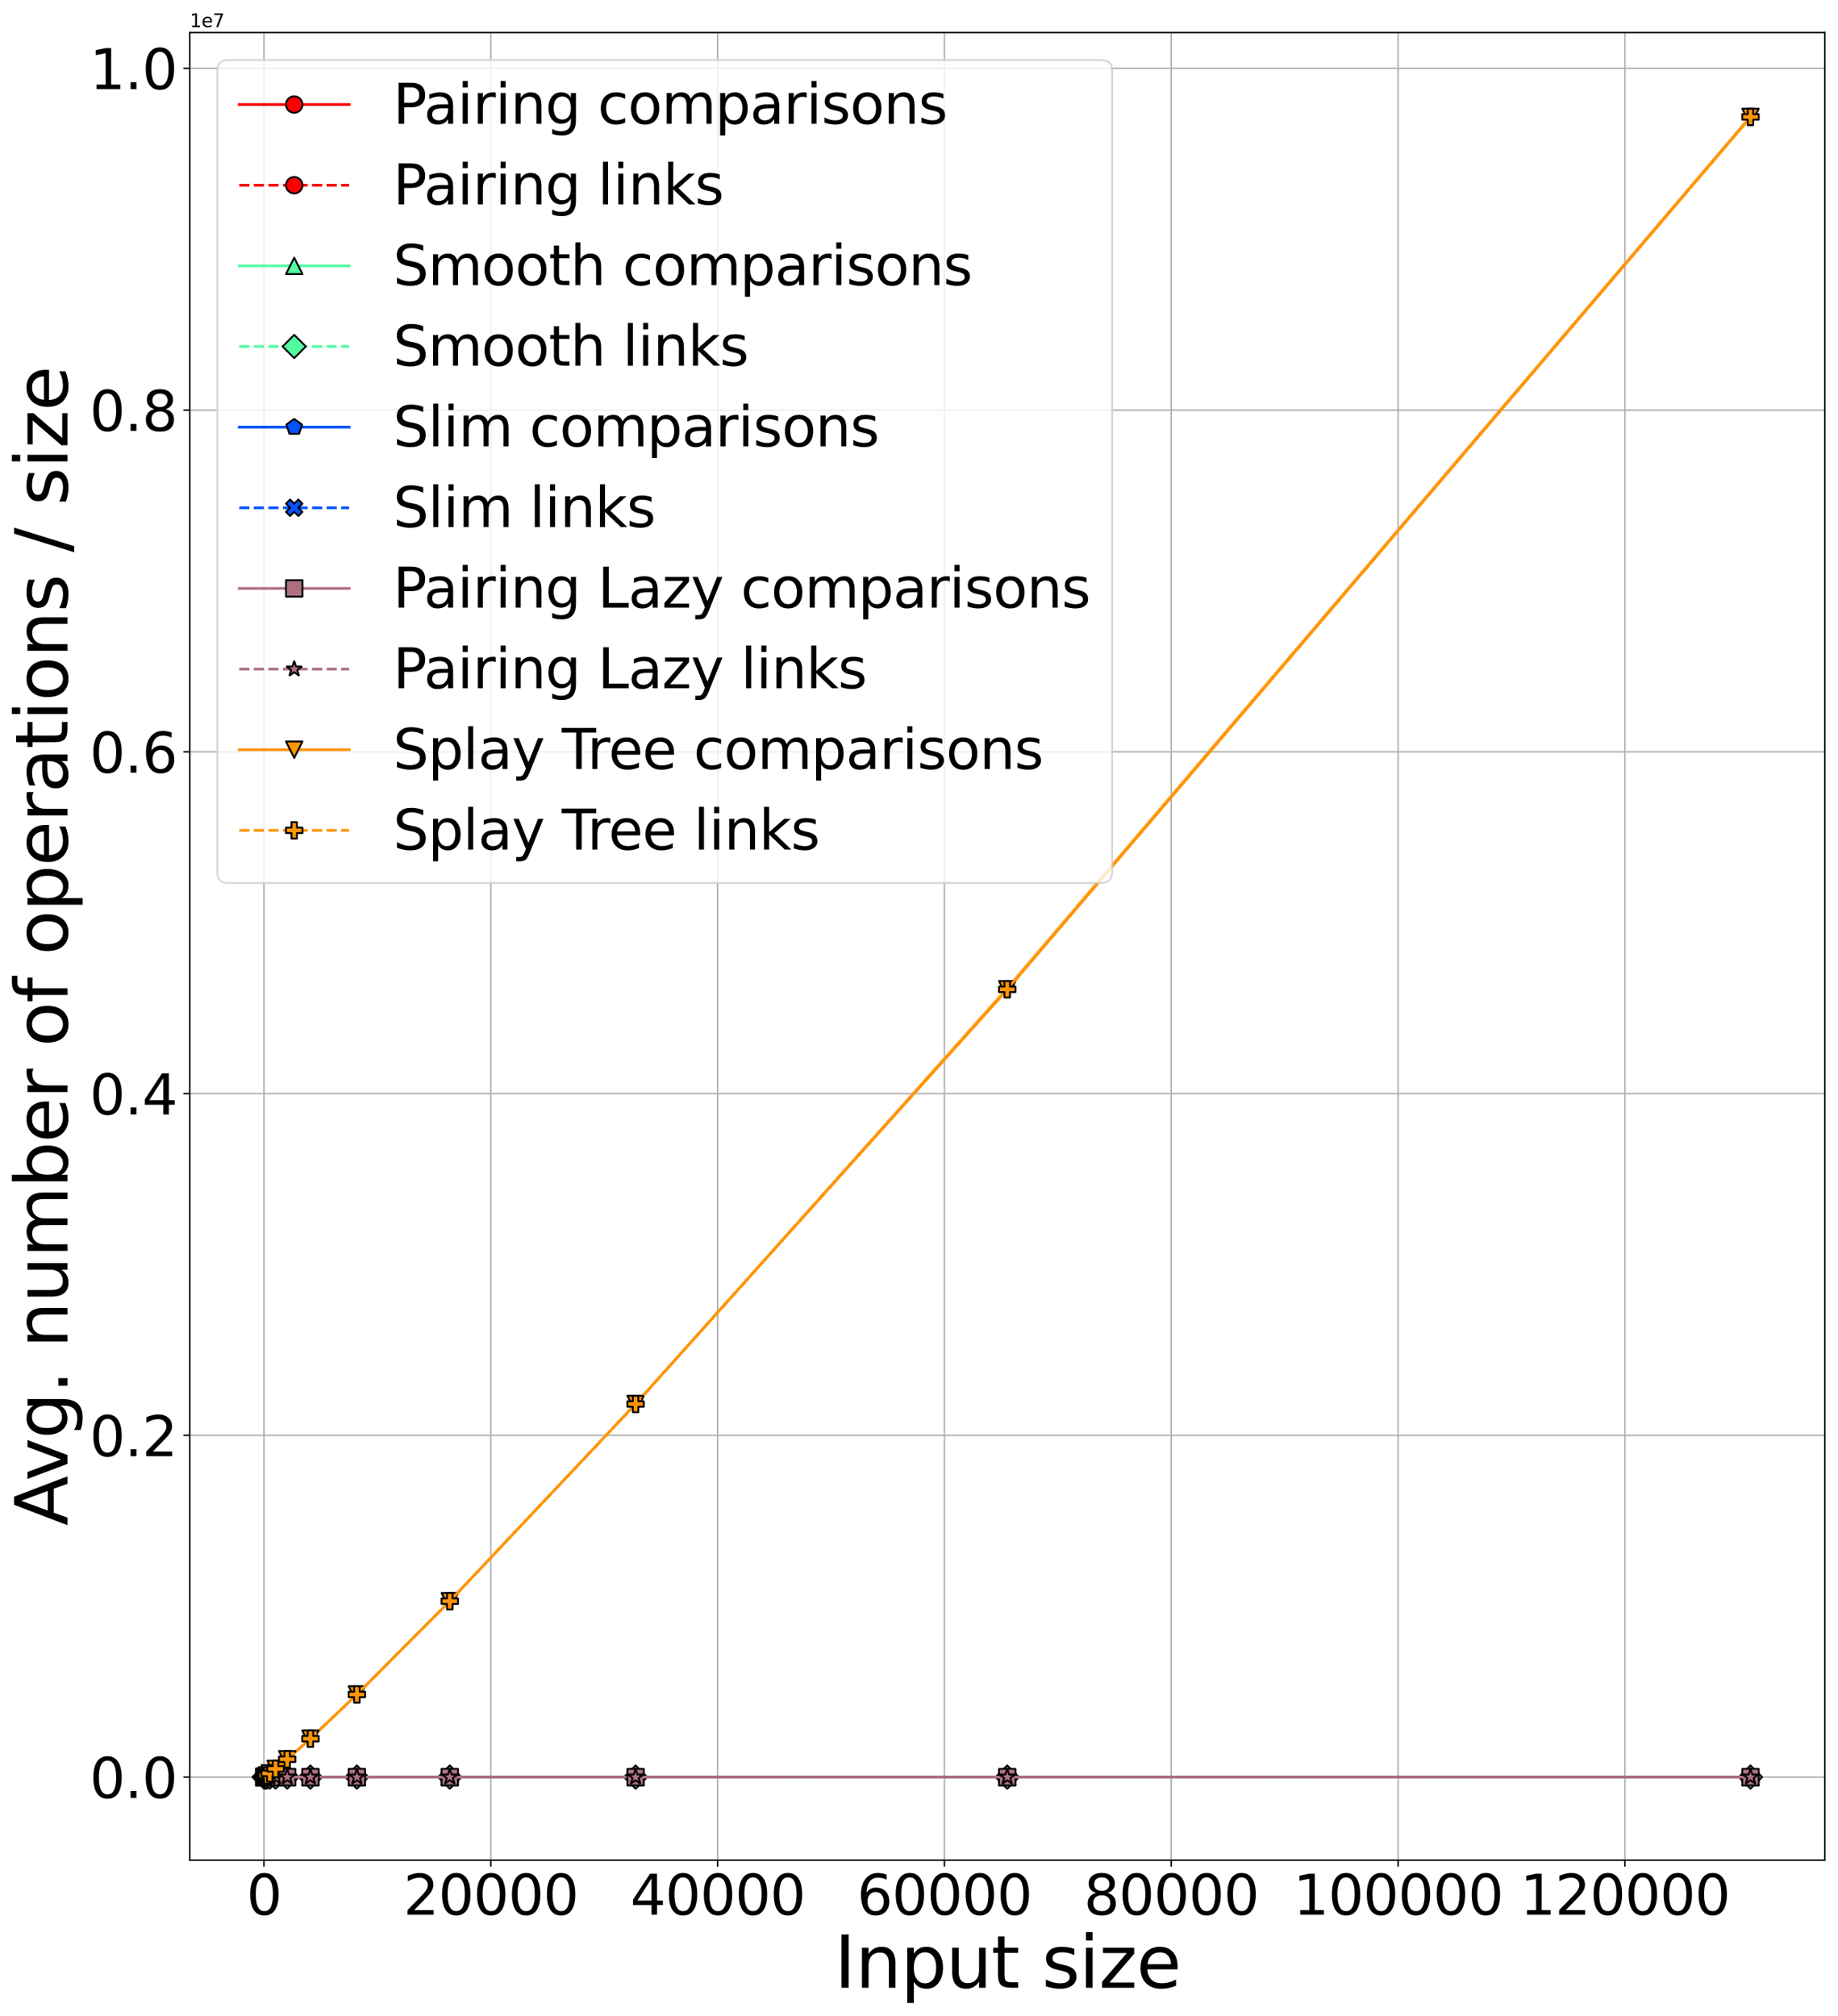 <?xml version="1.0" encoding="utf-8" standalone="no"?>
<!DOCTYPE svg PUBLIC "-//W3C//DTD SVG 1.1//EN"
  "http://www.w3.org/Graphics/SVG/1.1/DTD/svg11.dtd">
<svg height="1100.697pt" version="1.1" viewBox="0 0 1003.654 1100.697" width="1003.654pt" xmlns="http://www.w3.org/2000/svg" xmlns:xlink="http://www.w3.org/1999/xlink">
 <defs>
  <style type="text/css">*{stroke-linecap:butt;stroke-linejoin:round;}</style>
 </defs>
 <g id="figure_1">
  <g id="patch_1">
   <path d="M 0 1100.697 
L 1003.654 1100.697 
L 1003.654 0 
L 0 0 
z
" style="fill:#ffffff;"/>
  </g>
  <g id="axes_1">
   <g id="patch_2">
    <path d="M 103.654 1015.718 
L 996.454 1015.718 
L 996.454 17.798 
L 103.654 17.798 
z
" style="fill:#ffffff;"/>
   </g>
   <g id="PolyCollection_1">
    <defs>
     <path d="M 144.236 -130.339 
L 144.236 -130.339 
L 144.335 -130.339 
L 144.533 -130.339 
L 144.93 -130.34 
L 145.722 -130.34 
L 147.308 -130.34 
L 150.478 -130.34 
L 156.82 -130.34 
L 169.504 -130.34 
L 194.87 -130.34 
L 245.604 -130.34 
L 347.071 -130.341 
L 550.005 -130.341 
L 955.872 -130.341 
L 955.872 -130.341 
L 955.872 -130.341 
L 550.005 -130.341 
L 347.071 -130.341 
L 245.604 -130.34 
L 194.87 -130.34 
L 169.504 -130.34 
L 156.82 -130.34 
L 150.478 -130.34 
L 147.308 -130.34 
L 145.722 -130.34 
L 144.93 -130.34 
L 144.533 -130.339 
L 144.335 -130.339 
L 144.236 -130.339 
z
" id="m954fee45ea" style="stroke:#fe0002;stroke-opacity:0.3;"/>
    </defs>
    <g clip-path="url(#pd9ee07beb7)">
     <use style="fill:#fe0002;fill-opacity:0.3;stroke:#fe0002;stroke-opacity:0.3;" x="0" xlink:href="#m954fee45ea" y="1100.697"/>
    </g>
   </g>
   <g id="PolyCollection_2">
    <g clip-path="url(#pd9ee07beb7)">
     <use style="fill:#fe0002;fill-opacity:0.3;stroke:#fe0002;stroke-opacity:0.3;" x="0" xlink:href="#m954fee45ea" y="1100.697"/>
    </g>
   </g>
   <g id="PolyCollection_3">
    <defs>
     <path d="M 144.236 -130.339 
L 144.236 -130.339 
L 144.335 -130.339 
L 144.533 -130.339 
L 144.93 -130.34 
L 145.722 -130.34 
L 147.308 -130.34 
L 150.478 -130.34 
L 156.82 -130.34 
L 169.504 -130.34 
L 194.87 -130.341 
L 245.604 -130.341 
L 347.071 -130.341 
L 550.005 -130.341 
L 955.872 -130.341 
L 955.872 -130.341 
L 955.872 -130.341 
L 550.005 -130.341 
L 347.071 -130.341 
L 245.604 -130.341 
L 194.87 -130.341 
L 169.504 -130.34 
L 156.82 -130.34 
L 150.478 -130.34 
L 147.308 -130.34 
L 145.722 -130.34 
L 144.93 -130.34 
L 144.533 -130.339 
L 144.335 -130.339 
L 144.236 -130.339 
z
" id="m8e3e627248" style="stroke:#53fca1;stroke-opacity:0.3;"/>
    </defs>
    <g clip-path="url(#pd9ee07beb7)">
     <use style="fill:#53fca1;fill-opacity:0.3;stroke:#53fca1;stroke-opacity:0.3;" x="0" xlink:href="#m8e3e627248" y="1100.697"/>
    </g>
   </g>
   <g id="PolyCollection_4">
    <defs>
     <path d="M 144.236 -130.339 
L 144.236 -130.339 
L 144.335 -130.339 
L 144.533 -130.339 
L 144.93 -130.339 
L 145.722 -130.339 
L 147.308 -130.34 
L 150.478 -130.34 
L 156.82 -130.34 
L 169.504 -130.34 
L 194.87 -130.34 
L 245.604 -130.34 
L 347.071 -130.34 
L 550.005 -130.34 
L 955.872 -130.34 
L 955.872 -130.34 
L 955.872 -130.34 
L 550.005 -130.34 
L 347.071 -130.34 
L 245.604 -130.34 
L 194.87 -130.34 
L 169.504 -130.34 
L 156.82 -130.34 
L 150.478 -130.34 
L 147.308 -130.34 
L 145.722 -130.339 
L 144.93 -130.339 
L 144.533 -130.339 
L 144.335 -130.339 
L 144.236 -130.339 
z
" id="mf5e7244c8c" style="stroke:#53fca1;stroke-opacity:0.3;"/>
    </defs>
    <g clip-path="url(#pd9ee07beb7)">
     <use style="fill:#53fca1;fill-opacity:0.3;stroke:#53fca1;stroke-opacity:0.3;" x="0" xlink:href="#mf5e7244c8c" y="1100.697"/>
    </g>
   </g>
   <g id="PolyCollection_5">
    <defs>
     <path d="M 144.236 -130.339 
L 144.236 -130.339 
L 144.335 -130.339 
L 144.533 -130.339 
L 144.93 -130.34 
L 145.722 -130.34 
L 147.308 -130.34 
L 150.478 -130.34 
L 156.82 -130.34 
L 169.504 -130.341 
L 194.87 -130.341 
L 245.604 -130.341 
L 347.071 -130.341 
L 550.005 -130.341 
L 955.872 -130.342 
L 955.872 -130.342 
L 955.872 -130.342 
L 550.005 -130.341 
L 347.071 -130.341 
L 245.604 -130.341 
L 194.87 -130.341 
L 169.504 -130.341 
L 156.82 -130.34 
L 150.478 -130.34 
L 147.308 -130.34 
L 145.722 -130.34 
L 144.93 -130.34 
L 144.533 -130.339 
L 144.335 -130.339 
L 144.236 -130.339 
z
" id="mbd0aecd3e3" style="stroke:#0652ff;stroke-opacity:0.3;"/>
    </defs>
    <g clip-path="url(#pd9ee07beb7)">
     <use style="fill:#0652ff;fill-opacity:0.3;stroke:#0652ff;stroke-opacity:0.3;" x="0" xlink:href="#mbd0aecd3e3" y="1100.697"/>
    </g>
   </g>
   <g id="PolyCollection_6">
    <defs>
     <path d="M 144.236 -130.339 
L 144.236 -130.339 
L 144.335 -130.339 
L 144.533 -130.339 
L 144.93 -130.339 
L 145.722 -130.339 
L 147.308 -130.34 
L 150.478 -130.34 
L 156.82 -130.34 
L 169.504 -130.34 
L 194.87 -130.34 
L 245.604 -130.34 
L 347.071 -130.34 
L 550.005 -130.34 
L 955.872 -130.341 
L 955.872 -130.341 
L 955.872 -130.341 
L 550.005 -130.34 
L 347.071 -130.34 
L 245.604 -130.34 
L 194.87 -130.34 
L 169.504 -130.34 
L 156.82 -130.34 
L 150.478 -130.34 
L 147.308 -130.34 
L 145.722 -130.34 
L 144.93 -130.339 
L 144.533 -130.339 
L 144.335 -130.339 
L 144.236 -130.339 
z
" id="m80c15306af" style="stroke:#0652ff;stroke-opacity:0.3;"/>
    </defs>
    <g clip-path="url(#pd9ee07beb7)">
     <use style="fill:#0652ff;fill-opacity:0.3;stroke:#0652ff;stroke-opacity:0.3;" x="0" xlink:href="#m80c15306af" y="1100.697"/>
    </g>
   </g>
   <g id="PolyCollection_7">
    <defs>
     <path d="M 144.236 -130.339 
L 144.236 -130.339 
L 144.335 -130.339 
L 144.533 -130.34 
L 144.93 -130.34 
L 145.722 -130.34 
L 147.308 -130.34 
L 150.478 -130.34 
L 156.82 -130.341 
L 169.504 -130.341 
L 194.87 -130.341 
L 245.604 -130.342 
L 347.071 -130.342 
L 550.005 -130.342 
L 955.872 -130.343 
L 955.872 -130.343 
L 955.872 -130.343 
L 550.005 -130.342 
L 347.071 -130.342 
L 245.604 -130.342 
L 194.87 -130.341 
L 169.504 -130.341 
L 156.82 -130.341 
L 150.478 -130.34 
L 147.308 -130.34 
L 145.722 -130.34 
L 144.93 -130.34 
L 144.533 -130.34 
L 144.335 -130.339 
L 144.236 -130.339 
z
" id="mec3673799b" style="stroke:#ae7181;stroke-opacity:0.3;"/>
    </defs>
    <g clip-path="url(#pd9ee07beb7)">
     <use style="fill:#ae7181;fill-opacity:0.3;stroke:#ae7181;stroke-opacity:0.3;" x="0" xlink:href="#mec3673799b" y="1100.697"/>
    </g>
   </g>
   <g id="PolyCollection_8">
    <defs>
     <path d="M 144.236 -130.339 
L 144.236 -130.339 
L 144.335 -130.339 
L 144.533 -130.339 
L 144.93 -130.339 
L 145.722 -130.339 
L 147.308 -130.34 
L 150.478 -130.34 
L 156.82 -130.34 
L 169.504 -130.34 
L 194.87 -130.34 
L 245.604 -130.34 
L 347.071 -130.34 
L 550.005 -130.341 
L 955.872 -130.341 
L 955.872 -130.341 
L 955.872 -130.341 
L 550.005 -130.341 
L 347.071 -130.34 
L 245.604 -130.34 
L 194.87 -130.34 
L 169.504 -130.34 
L 156.82 -130.34 
L 150.478 -130.34 
L 147.308 -130.34 
L 145.722 -130.339 
L 144.93 -130.339 
L 144.533 -130.339 
L 144.335 -130.339 
L 144.236 -130.339 
z
" id="m60bb903144" style="stroke:#ae7181;stroke-opacity:0.3;"/>
    </defs>
    <g clip-path="url(#pd9ee07beb7)">
     <use style="fill:#ae7181;fill-opacity:0.3;stroke:#ae7181;stroke-opacity:0.3;" x="0" xlink:href="#m60bb903144" y="1100.697"/>
    </g>
   </g>
   <g id="PolyCollection_9">
    <defs>
     <path d="M 144.236 -130.371 
L 144.236 -130.365 
L 144.335 -130.406 
L 144.533 -130.493 
L 144.93 -130.718 
L 145.722 -131.225 
L 147.308 -132.298 
L 150.478 -134.782 
L 156.82 -139.965 
L 169.504 -151.158 
L 194.87 -175.352 
L 245.604 -226.305 
L 347.071 -333.967 
L 550.005 -559.864 
L 955.872 -1036.096 
L 955.872 -1037.539 
L 955.872 -1037.539 
L 550.005 -561.699 
L 347.071 -334.284 
L 245.604 -226.653 
L 194.87 -175.652 
L 169.504 -151.422 
L 156.82 -140.181 
L 150.478 -134.847 
L 147.308 -132.428 
L 145.722 -131.278 
L 144.93 -130.755 
L 144.533 -130.524 
L 144.335 -130.414 
L 144.236 -130.371 
z
" id="mc9276f2bb3" style="stroke:#ff9408;stroke-opacity:0.3;"/>
    </defs>
    <g clip-path="url(#pd9ee07beb7)">
     <use style="fill:#ff9408;fill-opacity:0.3;stroke:#ff9408;stroke-opacity:0.3;" x="0" xlink:href="#mc9276f2bb3" y="1100.697"/>
    </g>
   </g>
   <g id="PolyCollection_10">
    <g clip-path="url(#pd9ee07beb7)">
     <use style="fill:#ff9408;fill-opacity:0.3;stroke:#ff9408;stroke-opacity:0.3;" x="0" xlink:href="#mc9276f2bb3" y="1100.697"/>
    </g>
   </g>
   <g id="matplotlib.axis_1">
    <g id="xtick_1">
     <g id="line2d_1">
      <path clip-path="url(#pd9ee07beb7)" d="M 144.137 1015.718 
L 144.137 17.798 
" style="fill:none;stroke:#b0b0b0;stroke-linecap:square;stroke-width:0.8;"/>
     </g>
     <g id="line2d_2">
      <defs>
       <path d="M 0 0 
L 0 3.5 
" id="mf6d5e1a887" style="stroke:#000000;stroke-width:0.8;"/>
      </defs>
      <g>
       <use style="stroke:#000000;stroke-width:0.8;" x="144.137" xlink:href="#mf6d5e1a887" y="1015.718"/>
      </g>
     </g>
     <g id="text_1">
      <!-- 0 -->
      <g transform="translate(134.593 1045.514)scale(0.3 -0.3)">
       <defs>
        <path d="M 2034 4250 
Q 1547 4250 1301 3770 
Q 1056 3291 1056 2328 
Q 1056 1369 1301 889 
Q 1547 409 2034 409 
Q 2525 409 2770 889 
Q 3016 1369 3016 2328 
Q 3016 3291 2770 3770 
Q 2525 4250 2034 4250 
z
M 2034 4750 
Q 2819 4750 3233 4129 
Q 3647 3509 3647 2328 
Q 3647 1150 3233 529 
Q 2819 -91 2034 -91 
Q 1250 -91 836 529 
Q 422 1150 422 2328 
Q 422 3509 836 4129 
Q 1250 4750 2034 4750 
z
" id="DejaVuSans-30" transform="scale(0.016)"/>
       </defs>
       <use xlink:href="#DejaVuSans-30"/>
      </g>
     </g>
    </g>
    <g id="xtick_2">
     <g id="line2d_3">
      <path clip-path="url(#pd9ee07beb7)" d="M 267.998 1015.718 
L 267.998 17.798 
" style="fill:none;stroke:#b0b0b0;stroke-linecap:square;stroke-width:0.8;"/>
     </g>
     <g id="line2d_4">
      <g>
       <use style="stroke:#000000;stroke-width:0.8;" x="267.998" xlink:href="#mf6d5e1a887" y="1015.718"/>
      </g>
     </g>
     <g id="text_2">
      <!-- 20000 -->
      <g transform="translate(220.279 1045.514)scale(0.3 -0.3)">
       <defs>
        <path d="M 1228 531 
L 3431 531 
L 3431 0 
L 469 0 
L 469 531 
Q 828 903 1448 1529 
Q 2069 2156 2228 2338 
Q 2531 2678 2651 2914 
Q 2772 3150 2772 3378 
Q 2772 3750 2511 3984 
Q 2250 4219 1831 4219 
Q 1534 4219 1204 4116 
Q 875 4013 500 3803 
L 500 4441 
Q 881 4594 1212 4672 
Q 1544 4750 1819 4750 
Q 2544 4750 2975 4387 
Q 3406 4025 3406 3419 
Q 3406 3131 3298 2873 
Q 3191 2616 2906 2266 
Q 2828 2175 2409 1742 
Q 1991 1309 1228 531 
z
" id="DejaVuSans-32" transform="scale(0.016)"/>
       </defs>
       <use xlink:href="#DejaVuSans-32"/>
       <use x="63.623" xlink:href="#DejaVuSans-30"/>
       <use x="127.246" xlink:href="#DejaVuSans-30"/>
       <use x="190.869" xlink:href="#DejaVuSans-30"/>
       <use x="254.492" xlink:href="#DejaVuSans-30"/>
      </g>
     </g>
    </g>
    <g id="xtick_3">
     <g id="line2d_5">
      <path clip-path="url(#pd9ee07beb7)" d="M 391.859 1015.718 
L 391.859 17.798 
" style="fill:none;stroke:#b0b0b0;stroke-linecap:square;stroke-width:0.8;"/>
     </g>
     <g id="line2d_6">
      <g>
       <use style="stroke:#000000;stroke-width:0.8;" x="391.859" xlink:href="#mf6d5e1a887" y="1015.718"/>
      </g>
     </g>
     <g id="text_3">
      <!-- 40000 -->
      <g transform="translate(344.14 1045.514)scale(0.3 -0.3)">
       <defs>
        <path d="M 2419 4116 
L 825 1625 
L 2419 1625 
L 2419 4116 
z
M 2253 4666 
L 3047 4666 
L 3047 1625 
L 3713 1625 
L 3713 1100 
L 3047 1100 
L 3047 0 
L 2419 0 
L 2419 1100 
L 313 1100 
L 313 1709 
L 2253 4666 
z
" id="DejaVuSans-34" transform="scale(0.016)"/>
       </defs>
       <use xlink:href="#DejaVuSans-34"/>
       <use x="63.623" xlink:href="#DejaVuSans-30"/>
       <use x="127.246" xlink:href="#DejaVuSans-30"/>
       <use x="190.869" xlink:href="#DejaVuSans-30"/>
       <use x="254.492" xlink:href="#DejaVuSans-30"/>
      </g>
     </g>
    </g>
    <g id="xtick_4">
     <g id="line2d_7">
      <path clip-path="url(#pd9ee07beb7)" d="M 515.72 1015.718 
L 515.72 17.798 
" style="fill:none;stroke:#b0b0b0;stroke-linecap:square;stroke-width:0.8;"/>
     </g>
     <g id="line2d_8">
      <g>
       <use style="stroke:#000000;stroke-width:0.8;" x="515.72" xlink:href="#mf6d5e1a887" y="1015.718"/>
      </g>
     </g>
     <g id="text_4">
      <!-- 60000 -->
      <g transform="translate(468.001 1045.514)scale(0.3 -0.3)">
       <defs>
        <path d="M 2113 2584 
Q 1688 2584 1439 2293 
Q 1191 2003 1191 1497 
Q 1191 994 1439 701 
Q 1688 409 2113 409 
Q 2538 409 2786 701 
Q 3034 994 3034 1497 
Q 3034 2003 2786 2293 
Q 2538 2584 2113 2584 
z
M 3366 4563 
L 3366 3988 
Q 3128 4100 2886 4159 
Q 2644 4219 2406 4219 
Q 1781 4219 1451 3797 
Q 1122 3375 1075 2522 
Q 1259 2794 1537 2939 
Q 1816 3084 2150 3084 
Q 2853 3084 3261 2657 
Q 3669 2231 3669 1497 
Q 3669 778 3244 343 
Q 2819 -91 2113 -91 
Q 1303 -91 875 529 
Q 447 1150 447 2328 
Q 447 3434 972 4092 
Q 1497 4750 2381 4750 
Q 2619 4750 2861 4703 
Q 3103 4656 3366 4563 
z
" id="DejaVuSans-36" transform="scale(0.016)"/>
       </defs>
       <use xlink:href="#DejaVuSans-36"/>
       <use x="63.623" xlink:href="#DejaVuSans-30"/>
       <use x="127.246" xlink:href="#DejaVuSans-30"/>
       <use x="190.869" xlink:href="#DejaVuSans-30"/>
       <use x="254.492" xlink:href="#DejaVuSans-30"/>
      </g>
     </g>
    </g>
    <g id="xtick_5">
     <g id="line2d_9">
      <path clip-path="url(#pd9ee07beb7)" d="M 639.581 1015.718 
L 639.581 17.798 
" style="fill:none;stroke:#b0b0b0;stroke-linecap:square;stroke-width:0.8;"/>
     </g>
     <g id="line2d_10">
      <g>
       <use style="stroke:#000000;stroke-width:0.8;" x="639.581" xlink:href="#mf6d5e1a887" y="1015.718"/>
      </g>
     </g>
     <g id="text_5">
      <!-- 80000 -->
      <g transform="translate(591.862 1045.514)scale(0.3 -0.3)">
       <defs>
        <path d="M 2034 2216 
Q 1584 2216 1326 1975 
Q 1069 1734 1069 1313 
Q 1069 891 1326 650 
Q 1584 409 2034 409 
Q 2484 409 2743 651 
Q 3003 894 3003 1313 
Q 3003 1734 2745 1975 
Q 2488 2216 2034 2216 
z
M 1403 2484 
Q 997 2584 770 2862 
Q 544 3141 544 3541 
Q 544 4100 942 4425 
Q 1341 4750 2034 4750 
Q 2731 4750 3128 4425 
Q 3525 4100 3525 3541 
Q 3525 3141 3298 2862 
Q 3072 2584 2669 2484 
Q 3125 2378 3379 2068 
Q 3634 1759 3634 1313 
Q 3634 634 3220 271 
Q 2806 -91 2034 -91 
Q 1263 -91 848 271 
Q 434 634 434 1313 
Q 434 1759 690 2068 
Q 947 2378 1403 2484 
z
M 1172 3481 
Q 1172 3119 1398 2916 
Q 1625 2713 2034 2713 
Q 2441 2713 2670 2916 
Q 2900 3119 2900 3481 
Q 2900 3844 2670 4047 
Q 2441 4250 2034 4250 
Q 1625 4250 1398 4047 
Q 1172 3844 1172 3481 
z
" id="DejaVuSans-38" transform="scale(0.016)"/>
       </defs>
       <use xlink:href="#DejaVuSans-38"/>
       <use x="63.623" xlink:href="#DejaVuSans-30"/>
       <use x="127.246" xlink:href="#DejaVuSans-30"/>
       <use x="190.869" xlink:href="#DejaVuSans-30"/>
       <use x="254.492" xlink:href="#DejaVuSans-30"/>
      </g>
     </g>
    </g>
    <g id="xtick_6">
     <g id="line2d_11">
      <path clip-path="url(#pd9ee07beb7)" d="M 763.442 1015.718 
L 763.442 17.798 
" style="fill:none;stroke:#b0b0b0;stroke-linecap:square;stroke-width:0.8;"/>
     </g>
     <g id="line2d_12">
      <g>
       <use style="stroke:#000000;stroke-width:0.8;" x="763.442" xlink:href="#mf6d5e1a887" y="1015.718"/>
      </g>
     </g>
     <g id="text_6">
      <!-- 100000 -->
      <g transform="translate(706.179 1045.514)scale(0.3 -0.3)">
       <defs>
        <path d="M 794 531 
L 1825 531 
L 1825 4091 
L 703 3866 
L 703 4441 
L 1819 4666 
L 2450 4666 
L 2450 531 
L 3481 531 
L 3481 0 
L 794 0 
L 794 531 
z
" id="DejaVuSans-31" transform="scale(0.016)"/>
       </defs>
       <use xlink:href="#DejaVuSans-31"/>
       <use x="63.623" xlink:href="#DejaVuSans-30"/>
       <use x="127.246" xlink:href="#DejaVuSans-30"/>
       <use x="190.869" xlink:href="#DejaVuSans-30"/>
       <use x="254.492" xlink:href="#DejaVuSans-30"/>
       <use x="318.115" xlink:href="#DejaVuSans-30"/>
      </g>
     </g>
    </g>
    <g id="xtick_7">
     <g id="line2d_13">
      <path clip-path="url(#pd9ee07beb7)" d="M 887.303 1015.718 
L 887.303 17.798 
" style="fill:none;stroke:#b0b0b0;stroke-linecap:square;stroke-width:0.8;"/>
     </g>
     <g id="line2d_14">
      <g>
       <use style="stroke:#000000;stroke-width:0.8;" x="887.303" xlink:href="#mf6d5e1a887" y="1015.718"/>
      </g>
     </g>
     <g id="text_7">
      <!-- 120000 -->
      <g transform="translate(830.04 1045.514)scale(0.3 -0.3)">
       <use xlink:href="#DejaVuSans-31"/>
       <use x="63.623" xlink:href="#DejaVuSans-32"/>
       <use x="127.246" xlink:href="#DejaVuSans-30"/>
       <use x="190.869" xlink:href="#DejaVuSans-30"/>
       <use x="254.492" xlink:href="#DejaVuSans-30"/>
       <use x="318.115" xlink:href="#DejaVuSans-30"/>
      </g>
     </g>
    </g>
    <g id="text_8">
     <!-- Input size -->
     <g transform="translate(455.555 1085.387)scale(0.39 -0.39)">
      <defs>
       <path d="M 628 4666 
L 1259 4666 
L 1259 0 
L 628 0 
L 628 4666 
z
" id="DejaVuSans-49" transform="scale(0.016)"/>
       <path d="M 3513 2113 
L 3513 0 
L 2938 0 
L 2938 2094 
Q 2938 2591 2744 2837 
Q 2550 3084 2163 3084 
Q 1697 3084 1428 2787 
Q 1159 2491 1159 1978 
L 1159 0 
L 581 0 
L 581 3500 
L 1159 3500 
L 1159 2956 
Q 1366 3272 1645 3428 
Q 1925 3584 2291 3584 
Q 2894 3584 3203 3211 
Q 3513 2838 3513 2113 
z
" id="DejaVuSans-6e" transform="scale(0.016)"/>
       <path d="M 1159 525 
L 1159 -1331 
L 581 -1331 
L 581 3500 
L 1159 3500 
L 1159 2969 
Q 1341 3281 1617 3432 
Q 1894 3584 2278 3584 
Q 2916 3584 3314 3078 
Q 3713 2572 3713 1747 
Q 3713 922 3314 415 
Q 2916 -91 2278 -91 
Q 1894 -91 1617 61 
Q 1341 213 1159 525 
z
M 3116 1747 
Q 3116 2381 2855 2742 
Q 2594 3103 2138 3103 
Q 1681 3103 1420 2742 
Q 1159 2381 1159 1747 
Q 1159 1113 1420 752 
Q 1681 391 2138 391 
Q 2594 391 2855 752 
Q 3116 1113 3116 1747 
z
" id="DejaVuSans-70" transform="scale(0.016)"/>
       <path d="M 544 1381 
L 544 3500 
L 1119 3500 
L 1119 1403 
Q 1119 906 1312 657 
Q 1506 409 1894 409 
Q 2359 409 2629 706 
Q 2900 1003 2900 1516 
L 2900 3500 
L 3475 3500 
L 3475 0 
L 2900 0 
L 2900 538 
Q 2691 219 2414 64 
Q 2138 -91 1772 -91 
Q 1169 -91 856 284 
Q 544 659 544 1381 
z
M 1991 3584 
L 1991 3584 
z
" id="DejaVuSans-75" transform="scale(0.016)"/>
       <path d="M 1172 4494 
L 1172 3500 
L 2356 3500 
L 2356 3053 
L 1172 3053 
L 1172 1153 
Q 1172 725 1289 603 
Q 1406 481 1766 481 
L 2356 481 
L 2356 0 
L 1766 0 
Q 1100 0 847 248 
Q 594 497 594 1153 
L 594 3053 
L 172 3053 
L 172 3500 
L 594 3500 
L 594 4494 
L 1172 4494 
z
" id="DejaVuSans-74" transform="scale(0.016)"/>
       <path id="DejaVuSans-20" transform="scale(0.016)"/>
       <path d="M 2834 3397 
L 2834 2853 
Q 2591 2978 2328 3040 
Q 2066 3103 1784 3103 
Q 1356 3103 1142 2972 
Q 928 2841 928 2578 
Q 928 2378 1081 2264 
Q 1234 2150 1697 2047 
L 1894 2003 
Q 2506 1872 2764 1633 
Q 3022 1394 3022 966 
Q 3022 478 2636 193 
Q 2250 -91 1575 -91 
Q 1294 -91 989 -36 
Q 684 19 347 128 
L 347 722 
Q 666 556 975 473 
Q 1284 391 1588 391 
Q 1994 391 2212 530 
Q 2431 669 2431 922 
Q 2431 1156 2273 1281 
Q 2116 1406 1581 1522 
L 1381 1569 
Q 847 1681 609 1914 
Q 372 2147 372 2553 
Q 372 3047 722 3315 
Q 1072 3584 1716 3584 
Q 2034 3584 2315 3537 
Q 2597 3491 2834 3397 
z
" id="DejaVuSans-73" transform="scale(0.016)"/>
       <path d="M 603 3500 
L 1178 3500 
L 1178 0 
L 603 0 
L 603 3500 
z
M 603 4863 
L 1178 4863 
L 1178 4134 
L 603 4134 
L 603 4863 
z
" id="DejaVuSans-69" transform="scale(0.016)"/>
       <path d="M 353 3500 
L 3084 3500 
L 3084 2975 
L 922 459 
L 3084 459 
L 3084 0 
L 275 0 
L 275 525 
L 2438 3041 
L 353 3041 
L 353 3500 
z
" id="DejaVuSans-7a" transform="scale(0.016)"/>
       <path d="M 3597 1894 
L 3597 1613 
L 953 1613 
Q 991 1019 1311 708 
Q 1631 397 2203 397 
Q 2534 397 2845 478 
Q 3156 559 3463 722 
L 3463 178 
Q 3153 47 2828 -22 
Q 2503 -91 2169 -91 
Q 1331 -91 842 396 
Q 353 884 353 1716 
Q 353 2575 817 3079 
Q 1281 3584 2069 3584 
Q 2775 3584 3186 3129 
Q 3597 2675 3597 1894 
z
M 3022 2063 
Q 3016 2534 2758 2815 
Q 2500 3097 2075 3097 
Q 1594 3097 1305 2825 
Q 1016 2553 972 2059 
L 3022 2063 
z
" id="DejaVuSans-65" transform="scale(0.016)"/>
      </defs>
      <use xlink:href="#DejaVuSans-49"/>
      <use x="29.492" xlink:href="#DejaVuSans-6e"/>
      <use x="92.871" xlink:href="#DejaVuSans-70"/>
      <use x="156.348" xlink:href="#DejaVuSans-75"/>
      <use x="219.727" xlink:href="#DejaVuSans-74"/>
      <use x="258.936" xlink:href="#DejaVuSans-20"/>
      <use x="290.723" xlink:href="#DejaVuSans-73"/>
      <use x="342.822" xlink:href="#DejaVuSans-69"/>
      <use x="370.605" xlink:href="#DejaVuSans-7a"/>
      <use x="423.096" xlink:href="#DejaVuSans-65"/>
     </g>
    </g>
   </g>
   <g id="matplotlib.axis_2">
    <g id="ytick_1">
     <g id="line2d_15">
      <path clip-path="url(#pd9ee07beb7)" d="M 103.654 970.359 
L 996.454 970.359 
" style="fill:none;stroke:#b0b0b0;stroke-linecap:square;stroke-width:0.8;"/>
     </g>
     <g id="line2d_16">
      <defs>
       <path d="M 0 0 
L -3.5 0 
" id="m92f1fbdd5d" style="stroke:#000000;stroke-width:0.8;"/>
      </defs>
      <g>
       <use style="stroke:#000000;stroke-width:0.8;" x="103.654" xlink:href="#m92f1fbdd5d" y="970.359"/>
      </g>
     </g>
     <g id="text_9">
      <!-- 0.0 -->
      <g transform="translate(48.945 981.756)scale(0.3 -0.3)">
       <defs>
        <path d="M 684 794 
L 1344 794 
L 1344 0 
L 684 0 
L 684 794 
z
" id="DejaVuSans-2e" transform="scale(0.016)"/>
       </defs>
       <use xlink:href="#DejaVuSans-30"/>
       <use x="63.623" xlink:href="#DejaVuSans-2e"/>
       <use x="95.41" xlink:href="#DejaVuSans-30"/>
      </g>
     </g>
    </g>
    <g id="ytick_2">
     <g id="line2d_17">
      <path clip-path="url(#pd9ee07beb7)" d="M 103.654 783.743 
L 996.454 783.743 
" style="fill:none;stroke:#b0b0b0;stroke-linecap:square;stroke-width:0.8;"/>
     </g>
     <g id="line2d_18">
      <g>
       <use style="stroke:#000000;stroke-width:0.8;" x="103.654" xlink:href="#m92f1fbdd5d" y="783.743"/>
      </g>
     </g>
     <g id="text_10">
      <!-- 0.2 -->
      <g transform="translate(48.945 795.141)scale(0.3 -0.3)">
       <use xlink:href="#DejaVuSans-30"/>
       <use x="63.623" xlink:href="#DejaVuSans-2e"/>
       <use x="95.41" xlink:href="#DejaVuSans-32"/>
      </g>
     </g>
    </g>
    <g id="ytick_3">
     <g id="line2d_19">
      <path clip-path="url(#pd9ee07beb7)" d="M 103.654 597.128 
L 996.454 597.128 
" style="fill:none;stroke:#b0b0b0;stroke-linecap:square;stroke-width:0.8;"/>
     </g>
     <g id="line2d_20">
      <g>
       <use style="stroke:#000000;stroke-width:0.8;" x="103.654" xlink:href="#m92f1fbdd5d" y="597.128"/>
      </g>
     </g>
     <g id="text_11">
      <!-- 0.4 -->
      <g transform="translate(48.945 608.526)scale(0.3 -0.3)">
       <use xlink:href="#DejaVuSans-30"/>
       <use x="63.623" xlink:href="#DejaVuSans-2e"/>
       <use x="95.41" xlink:href="#DejaVuSans-34"/>
      </g>
     </g>
    </g>
    <g id="ytick_4">
     <g id="line2d_21">
      <path clip-path="url(#pd9ee07beb7)" d="M 103.654 410.513 
L 996.454 410.513 
" style="fill:none;stroke:#b0b0b0;stroke-linecap:square;stroke-width:0.8;"/>
     </g>
     <g id="line2d_22">
      <g>
       <use style="stroke:#000000;stroke-width:0.8;" x="103.654" xlink:href="#m92f1fbdd5d" y="410.513"/>
      </g>
     </g>
     <g id="text_12">
      <!-- 0.6 -->
      <g transform="translate(48.945 421.911)scale(0.3 -0.3)">
       <use xlink:href="#DejaVuSans-30"/>
       <use x="63.623" xlink:href="#DejaVuSans-2e"/>
       <use x="95.41" xlink:href="#DejaVuSans-36"/>
      </g>
     </g>
    </g>
    <g id="ytick_5">
     <g id="line2d_23">
      <path clip-path="url(#pd9ee07beb7)" d="M 103.654 223.898 
L 996.454 223.898 
" style="fill:none;stroke:#b0b0b0;stroke-linecap:square;stroke-width:0.8;"/>
     </g>
     <g id="line2d_24">
      <g>
       <use style="stroke:#000000;stroke-width:0.8;" x="103.654" xlink:href="#m92f1fbdd5d" y="223.898"/>
      </g>
     </g>
     <g id="text_13">
      <!-- 0.8 -->
      <g transform="translate(48.945 235.295)scale(0.3 -0.3)">
       <use xlink:href="#DejaVuSans-30"/>
       <use x="63.623" xlink:href="#DejaVuSans-2e"/>
       <use x="95.41" xlink:href="#DejaVuSans-38"/>
      </g>
     </g>
    </g>
    <g id="ytick_6">
     <g id="line2d_25">
      <path clip-path="url(#pd9ee07beb7)" d="M 103.654 37.282 
L 996.454 37.282 
" style="fill:none;stroke:#b0b0b0;stroke-linecap:square;stroke-width:0.8;"/>
     </g>
     <g id="line2d_26">
      <g>
       <use style="stroke:#000000;stroke-width:0.8;" x="103.654" xlink:href="#m92f1fbdd5d" y="37.282"/>
      </g>
     </g>
     <g id="text_14">
      <!-- 1.0 -->
      <g transform="translate(48.945 48.68)scale(0.3 -0.3)">
       <use xlink:href="#DejaVuSans-31"/>
       <use x="63.623" xlink:href="#DejaVuSans-2e"/>
       <use x="95.41" xlink:href="#DejaVuSans-30"/>
      </g>
     </g>
    </g>
    <g id="text_15">
     <!-- Avg. number of operations / size -->
     <g transform="translate(36.834 833.122)rotate(-90)scale(0.39 -0.39)">
      <defs>
       <path d="M 2188 4044 
L 1331 1722 
L 3047 1722 
L 2188 4044 
z
M 1831 4666 
L 2547 4666 
L 4325 0 
L 3669 0 
L 3244 1197 
L 1141 1197 
L 716 0 
L 50 0 
L 1831 4666 
z
" id="DejaVuSans-41" transform="scale(0.016)"/>
       <path d="M 191 3500 
L 800 3500 
L 1894 563 
L 2988 3500 
L 3597 3500 
L 2284 0 
L 1503 0 
L 191 3500 
z
" id="DejaVuSans-76" transform="scale(0.016)"/>
       <path d="M 2906 1791 
Q 2906 2416 2648 2759 
Q 2391 3103 1925 3103 
Q 1463 3103 1205 2759 
Q 947 2416 947 1791 
Q 947 1169 1205 825 
Q 1463 481 1925 481 
Q 2391 481 2648 825 
Q 2906 1169 2906 1791 
z
M 3481 434 
Q 3481 -459 3084 -895 
Q 2688 -1331 1869 -1331 
Q 1566 -1331 1297 -1286 
Q 1028 -1241 775 -1147 
L 775 -588 
Q 1028 -725 1275 -790 
Q 1522 -856 1778 -856 
Q 2344 -856 2625 -561 
Q 2906 -266 2906 331 
L 2906 616 
Q 2728 306 2450 153 
Q 2172 0 1784 0 
Q 1141 0 747 490 
Q 353 981 353 1791 
Q 353 2603 747 3093 
Q 1141 3584 1784 3584 
Q 2172 3584 2450 3431 
Q 2728 3278 2906 2969 
L 2906 3500 
L 3481 3500 
L 3481 434 
z
" id="DejaVuSans-67" transform="scale(0.016)"/>
       <path d="M 3328 2828 
Q 3544 3216 3844 3400 
Q 4144 3584 4550 3584 
Q 5097 3584 5394 3201 
Q 5691 2819 5691 2113 
L 5691 0 
L 5113 0 
L 5113 2094 
Q 5113 2597 4934 2840 
Q 4756 3084 4391 3084 
Q 3944 3084 3684 2787 
Q 3425 2491 3425 1978 
L 3425 0 
L 2847 0 
L 2847 2094 
Q 2847 2600 2669 2842 
Q 2491 3084 2119 3084 
Q 1678 3084 1418 2786 
Q 1159 2488 1159 1978 
L 1159 0 
L 581 0 
L 581 3500 
L 1159 3500 
L 1159 2956 
Q 1356 3278 1631 3431 
Q 1906 3584 2284 3584 
Q 2666 3584 2933 3390 
Q 3200 3197 3328 2828 
z
" id="DejaVuSans-6d" transform="scale(0.016)"/>
       <path d="M 3116 1747 
Q 3116 2381 2855 2742 
Q 2594 3103 2138 3103 
Q 1681 3103 1420 2742 
Q 1159 2381 1159 1747 
Q 1159 1113 1420 752 
Q 1681 391 2138 391 
Q 2594 391 2855 752 
Q 3116 1113 3116 1747 
z
M 1159 2969 
Q 1341 3281 1617 3432 
Q 1894 3584 2278 3584 
Q 2916 3584 3314 3078 
Q 3713 2572 3713 1747 
Q 3713 922 3314 415 
Q 2916 -91 2278 -91 
Q 1894 -91 1617 61 
Q 1341 213 1159 525 
L 1159 0 
L 581 0 
L 581 4863 
L 1159 4863 
L 1159 2969 
z
" id="DejaVuSans-62" transform="scale(0.016)"/>
       <path d="M 2631 2963 
Q 2534 3019 2420 3045 
Q 2306 3072 2169 3072 
Q 1681 3072 1420 2755 
Q 1159 2438 1159 1844 
L 1159 0 
L 581 0 
L 581 3500 
L 1159 3500 
L 1159 2956 
Q 1341 3275 1631 3429 
Q 1922 3584 2338 3584 
Q 2397 3584 2469 3576 
Q 2541 3569 2628 3553 
L 2631 2963 
z
" id="DejaVuSans-72" transform="scale(0.016)"/>
       <path d="M 1959 3097 
Q 1497 3097 1228 2736 
Q 959 2375 959 1747 
Q 959 1119 1226 758 
Q 1494 397 1959 397 
Q 2419 397 2687 759 
Q 2956 1122 2956 1747 
Q 2956 2369 2687 2733 
Q 2419 3097 1959 3097 
z
M 1959 3584 
Q 2709 3584 3137 3096 
Q 3566 2609 3566 1747 
Q 3566 888 3137 398 
Q 2709 -91 1959 -91 
Q 1206 -91 779 398 
Q 353 888 353 1747 
Q 353 2609 779 3096 
Q 1206 3584 1959 3584 
z
" id="DejaVuSans-6f" transform="scale(0.016)"/>
       <path d="M 2375 4863 
L 2375 4384 
L 1825 4384 
Q 1516 4384 1395 4259 
Q 1275 4134 1275 3809 
L 1275 3500 
L 2222 3500 
L 2222 3053 
L 1275 3053 
L 1275 0 
L 697 0 
L 697 3053 
L 147 3053 
L 147 3500 
L 697 3500 
L 697 3744 
Q 697 4328 969 4595 
Q 1241 4863 1831 4863 
L 2375 4863 
z
" id="DejaVuSans-66" transform="scale(0.016)"/>
       <path d="M 2194 1759 
Q 1497 1759 1228 1600 
Q 959 1441 959 1056 
Q 959 750 1161 570 
Q 1363 391 1709 391 
Q 2188 391 2477 730 
Q 2766 1069 2766 1631 
L 2766 1759 
L 2194 1759 
z
M 3341 1997 
L 3341 0 
L 2766 0 
L 2766 531 
Q 2569 213 2275 61 
Q 1981 -91 1556 -91 
Q 1019 -91 701 211 
Q 384 513 384 1019 
Q 384 1609 779 1909 
Q 1175 2209 1959 2209 
L 2766 2209 
L 2766 2266 
Q 2766 2663 2505 2880 
Q 2244 3097 1772 3097 
Q 1472 3097 1187 3025 
Q 903 2953 641 2809 
L 641 3341 
Q 956 3463 1253 3523 
Q 1550 3584 1831 3584 
Q 2591 3584 2966 3190 
Q 3341 2797 3341 1997 
z
" id="DejaVuSans-61" transform="scale(0.016)"/>
       <path d="M 1625 4666 
L 2156 4666 
L 531 -594 
L 0 -594 
L 1625 4666 
z
" id="DejaVuSans-2f" transform="scale(0.016)"/>
      </defs>
      <use xlink:href="#DejaVuSans-41"/>
      <use x="62.533" xlink:href="#DejaVuSans-76"/>
      <use x="121.713" xlink:href="#DejaVuSans-67"/>
      <use x="185.189" xlink:href="#DejaVuSans-2e"/>
      <use x="216.977" xlink:href="#DejaVuSans-20"/>
      <use x="248.764" xlink:href="#DejaVuSans-6e"/>
      <use x="312.143" xlink:href="#DejaVuSans-75"/>
      <use x="375.521" xlink:href="#DejaVuSans-6d"/>
      <use x="472.934" xlink:href="#DejaVuSans-62"/>
      <use x="536.41" xlink:href="#DejaVuSans-65"/>
      <use x="597.934" xlink:href="#DejaVuSans-72"/>
      <use x="639.047" xlink:href="#DejaVuSans-20"/>
      <use x="670.834" xlink:href="#DejaVuSans-6f"/>
      <use x="732.016" xlink:href="#DejaVuSans-66"/>
      <use x="767.221" xlink:href="#DejaVuSans-20"/>
      <use x="799.008" xlink:href="#DejaVuSans-6f"/>
      <use x="860.189" xlink:href="#DejaVuSans-70"/>
      <use x="923.666" xlink:href="#DejaVuSans-65"/>
      <use x="985.189" xlink:href="#DejaVuSans-72"/>
      <use x="1026.303" xlink:href="#DejaVuSans-61"/>
      <use x="1087.582" xlink:href="#DejaVuSans-74"/>
      <use x="1126.791" xlink:href="#DejaVuSans-69"/>
      <use x="1154.574" xlink:href="#DejaVuSans-6f"/>
      <use x="1215.756" xlink:href="#DejaVuSans-6e"/>
      <use x="1279.135" xlink:href="#DejaVuSans-73"/>
      <use x="1331.234" xlink:href="#DejaVuSans-20"/>
      <use x="1363.021" xlink:href="#DejaVuSans-2f"/>
      <use x="1396.713" xlink:href="#DejaVuSans-20"/>
      <use x="1428.5" xlink:href="#DejaVuSans-73"/>
      <use x="1480.6" xlink:href="#DejaVuSans-69"/>
      <use x="1508.383" xlink:href="#DejaVuSans-7a"/>
      <use x="1560.873" xlink:href="#DejaVuSans-65"/>
     </g>
    </g>
    <g id="text_16">
     <!-- 1e7 -->
     <g transform="translate(103.654 14.798)scale(0.1 -0.1)">
      <defs>
       <path d="M 525 4666 
L 3525 4666 
L 3525 4397 
L 1831 0 
L 1172 0 
L 2766 4134 
L 525 4134 
L 525 4666 
z
" id="DejaVuSans-37" transform="scale(0.016)"/>
      </defs>
      <use xlink:href="#DejaVuSans-31"/>
      <use x="63.623" xlink:href="#DejaVuSans-65"/>
      <use x="125.146" xlink:href="#DejaVuSans-37"/>
     </g>
    </g>
   </g>
   <g id="line2d_27">
    <path clip-path="url(#pd9ee07beb7)" d="M 144.236 970.358 
L 144.335 970.358 
L 144.533 970.358 
L 144.93 970.358 
L 145.722 970.358 
L 147.308 970.358 
L 150.478 970.358 
L 156.82 970.357 
L 169.504 970.357 
L 194.87 970.357 
L 245.604 970.357 
L 347.071 970.357 
L 550.005 970.357 
L 955.872 970.357 
" style="fill:none;stroke:#fe0002;stroke-linecap:square;stroke-width:1.5;"/>
    <defs>
     <path d="M 0 4.5 
C 1.193 4.5 2.338 4.026 3.182 3.182 
C 4.026 2.338 4.5 1.193 4.5 0 
C 4.5 -1.193 4.026 -2.338 3.182 -3.182 
C 2.338 -4.026 1.193 -4.5 0 -4.5 
C -1.193 -4.5 -2.338 -4.026 -3.182 -3.182 
C -4.026 -2.338 -4.5 -1.193 -4.5 0 
C -4.5 1.193 -4.026 2.338 -3.182 3.182 
C -2.338 4.026 -1.193 4.5 0 4.5 
z
" id="m2d8ea983bd" style="stroke:#000000;"/>
    </defs>
    <g clip-path="url(#pd9ee07beb7)">
     <use style="fill:#fe0002;stroke:#000000;" x="144.236" xlink:href="#m2d8ea983bd" y="970.358"/>
     <use style="fill:#fe0002;stroke:#000000;" x="144.335" xlink:href="#m2d8ea983bd" y="970.358"/>
     <use style="fill:#fe0002;stroke:#000000;" x="144.533" xlink:href="#m2d8ea983bd" y="970.358"/>
     <use style="fill:#fe0002;stroke:#000000;" x="144.93" xlink:href="#m2d8ea983bd" y="970.358"/>
     <use style="fill:#fe0002;stroke:#000000;" x="145.722" xlink:href="#m2d8ea983bd" y="970.358"/>
     <use style="fill:#fe0002;stroke:#000000;" x="147.308" xlink:href="#m2d8ea983bd" y="970.358"/>
     <use style="fill:#fe0002;stroke:#000000;" x="150.478" xlink:href="#m2d8ea983bd" y="970.358"/>
     <use style="fill:#fe0002;stroke:#000000;" x="156.82" xlink:href="#m2d8ea983bd" y="970.357"/>
     <use style="fill:#fe0002;stroke:#000000;" x="169.504" xlink:href="#m2d8ea983bd" y="970.357"/>
     <use style="fill:#fe0002;stroke:#000000;" x="194.87" xlink:href="#m2d8ea983bd" y="970.357"/>
     <use style="fill:#fe0002;stroke:#000000;" x="245.604" xlink:href="#m2d8ea983bd" y="970.357"/>
     <use style="fill:#fe0002;stroke:#000000;" x="347.071" xlink:href="#m2d8ea983bd" y="970.357"/>
     <use style="fill:#fe0002;stroke:#000000;" x="550.005" xlink:href="#m2d8ea983bd" y="970.357"/>
     <use style="fill:#fe0002;stroke:#000000;" x="955.872" xlink:href="#m2d8ea983bd" y="970.357"/>
    </g>
   </g>
   <g id="line2d_28">
    <path clip-path="url(#pd9ee07beb7)" d="M 144.236 970.358 
L 144.335 970.358 
L 144.533 970.358 
L 144.93 970.358 
L 145.722 970.358 
L 147.308 970.358 
L 150.478 970.358 
L 156.82 970.357 
L 169.504 970.357 
L 194.87 970.357 
L 245.604 970.357 
L 347.071 970.357 
L 550.005 970.357 
L 955.872 970.357 
" style="fill:none;stroke:#fe0002;stroke-dasharray:5.55,2.4;stroke-dashoffset:0;stroke-width:1.5;"/>
    <g clip-path="url(#pd9ee07beb7)">
     <use style="fill:#fe0002;stroke:#000000;" x="144.236" xlink:href="#m2d8ea983bd" y="970.358"/>
     <use style="fill:#fe0002;stroke:#000000;" x="144.335" xlink:href="#m2d8ea983bd" y="970.358"/>
     <use style="fill:#fe0002;stroke:#000000;" x="144.533" xlink:href="#m2d8ea983bd" y="970.358"/>
     <use style="fill:#fe0002;stroke:#000000;" x="144.93" xlink:href="#m2d8ea983bd" y="970.358"/>
     <use style="fill:#fe0002;stroke:#000000;" x="145.722" xlink:href="#m2d8ea983bd" y="970.358"/>
     <use style="fill:#fe0002;stroke:#000000;" x="147.308" xlink:href="#m2d8ea983bd" y="970.358"/>
     <use style="fill:#fe0002;stroke:#000000;" x="150.478" xlink:href="#m2d8ea983bd" y="970.358"/>
     <use style="fill:#fe0002;stroke:#000000;" x="156.82" xlink:href="#m2d8ea983bd" y="970.357"/>
     <use style="fill:#fe0002;stroke:#000000;" x="169.504" xlink:href="#m2d8ea983bd" y="970.357"/>
     <use style="fill:#fe0002;stroke:#000000;" x="194.87" xlink:href="#m2d8ea983bd" y="970.357"/>
     <use style="fill:#fe0002;stroke:#000000;" x="245.604" xlink:href="#m2d8ea983bd" y="970.357"/>
     <use style="fill:#fe0002;stroke:#000000;" x="347.071" xlink:href="#m2d8ea983bd" y="970.357"/>
     <use style="fill:#fe0002;stroke:#000000;" x="550.005" xlink:href="#m2d8ea983bd" y="970.357"/>
     <use style="fill:#fe0002;stroke:#000000;" x="955.872" xlink:href="#m2d8ea983bd" y="970.357"/>
    </g>
   </g>
   <g id="line2d_29">
    <path clip-path="url(#pd9ee07beb7)" d="M 144.236 970.358 
L 144.335 970.358 
L 144.533 970.358 
L 144.93 970.358 
L 145.722 970.358 
L 147.308 970.358 
L 150.478 970.357 
L 156.82 970.357 
L 169.504 970.357 
L 194.87 970.357 
L 245.604 970.357 
L 347.071 970.357 
L 550.005 970.356 
L 955.872 970.356 
" style="fill:none;stroke:#53fca1;stroke-linecap:square;stroke-width:1.5;"/>
    <defs>
     <path d="M 0 -4.5 
L -4.5 4.5 
L 4.5 4.5 
z
" id="m4a803f5436" style="stroke:#000000;stroke-linejoin:miter;"/>
    </defs>
    <g clip-path="url(#pd9ee07beb7)">
     <use style="fill:#53fca1;stroke:#000000;stroke-linejoin:miter;" x="144.236" xlink:href="#m4a803f5436" y="970.358"/>
     <use style="fill:#53fca1;stroke:#000000;stroke-linejoin:miter;" x="144.335" xlink:href="#m4a803f5436" y="970.358"/>
     <use style="fill:#53fca1;stroke:#000000;stroke-linejoin:miter;" x="144.533" xlink:href="#m4a803f5436" y="970.358"/>
     <use style="fill:#53fca1;stroke:#000000;stroke-linejoin:miter;" x="144.93" xlink:href="#m4a803f5436" y="970.358"/>
     <use style="fill:#53fca1;stroke:#000000;stroke-linejoin:miter;" x="145.722" xlink:href="#m4a803f5436" y="970.358"/>
     <use style="fill:#53fca1;stroke:#000000;stroke-linejoin:miter;" x="147.308" xlink:href="#m4a803f5436" y="970.358"/>
     <use style="fill:#53fca1;stroke:#000000;stroke-linejoin:miter;" x="150.478" xlink:href="#m4a803f5436" y="970.357"/>
     <use style="fill:#53fca1;stroke:#000000;stroke-linejoin:miter;" x="156.82" xlink:href="#m4a803f5436" y="970.357"/>
     <use style="fill:#53fca1;stroke:#000000;stroke-linejoin:miter;" x="169.504" xlink:href="#m4a803f5436" y="970.357"/>
     <use style="fill:#53fca1;stroke:#000000;stroke-linejoin:miter;" x="194.87" xlink:href="#m4a803f5436" y="970.357"/>
     <use style="fill:#53fca1;stroke:#000000;stroke-linejoin:miter;" x="245.604" xlink:href="#m4a803f5436" y="970.357"/>
     <use style="fill:#53fca1;stroke:#000000;stroke-linejoin:miter;" x="347.071" xlink:href="#m4a803f5436" y="970.357"/>
     <use style="fill:#53fca1;stroke:#000000;stroke-linejoin:miter;" x="550.005" xlink:href="#m4a803f5436" y="970.356"/>
     <use style="fill:#53fca1;stroke:#000000;stroke-linejoin:miter;" x="955.872" xlink:href="#m4a803f5436" y="970.356"/>
    </g>
   </g>
   <g id="line2d_30">
    <path clip-path="url(#pd9ee07beb7)" d="M 144.236 970.358 
L 144.335 970.358 
L 144.533 970.358 
L 144.93 970.358 
L 145.722 970.358 
L 147.308 970.358 
L 150.478 970.358 
L 156.82 970.358 
L 169.504 970.358 
L 194.87 970.358 
L 245.604 970.358 
L 347.071 970.357 
L 550.005 970.357 
L 955.872 970.357 
" style="fill:none;stroke:#53fca1;stroke-dasharray:5.55,2.4;stroke-dashoffset:0;stroke-width:1.5;"/>
    <defs>
     <path d="M 0 6.364 
L 6.364 0 
L 0 -6.364 
L -6.364 0 
z
" id="m2d5ba2a217" style="stroke:#000000;stroke-linejoin:miter;"/>
    </defs>
    <g clip-path="url(#pd9ee07beb7)">
     <use style="fill:#53fca1;stroke:#000000;stroke-linejoin:miter;" x="144.236" xlink:href="#m2d5ba2a217" y="970.358"/>
     <use style="fill:#53fca1;stroke:#000000;stroke-linejoin:miter;" x="144.335" xlink:href="#m2d5ba2a217" y="970.358"/>
     <use style="fill:#53fca1;stroke:#000000;stroke-linejoin:miter;" x="144.533" xlink:href="#m2d5ba2a217" y="970.358"/>
     <use style="fill:#53fca1;stroke:#000000;stroke-linejoin:miter;" x="144.93" xlink:href="#m2d5ba2a217" y="970.358"/>
     <use style="fill:#53fca1;stroke:#000000;stroke-linejoin:miter;" x="145.722" xlink:href="#m2d5ba2a217" y="970.358"/>
     <use style="fill:#53fca1;stroke:#000000;stroke-linejoin:miter;" x="147.308" xlink:href="#m2d5ba2a217" y="970.358"/>
     <use style="fill:#53fca1;stroke:#000000;stroke-linejoin:miter;" x="150.478" xlink:href="#m2d5ba2a217" y="970.358"/>
     <use style="fill:#53fca1;stroke:#000000;stroke-linejoin:miter;" x="156.82" xlink:href="#m2d5ba2a217" y="970.358"/>
     <use style="fill:#53fca1;stroke:#000000;stroke-linejoin:miter;" x="169.504" xlink:href="#m2d5ba2a217" y="970.358"/>
     <use style="fill:#53fca1;stroke:#000000;stroke-linejoin:miter;" x="194.87" xlink:href="#m2d5ba2a217" y="970.358"/>
     <use style="fill:#53fca1;stroke:#000000;stroke-linejoin:miter;" x="245.604" xlink:href="#m2d5ba2a217" y="970.358"/>
     <use style="fill:#53fca1;stroke:#000000;stroke-linejoin:miter;" x="347.071" xlink:href="#m2d5ba2a217" y="970.357"/>
     <use style="fill:#53fca1;stroke:#000000;stroke-linejoin:miter;" x="550.005" xlink:href="#m2d5ba2a217" y="970.357"/>
     <use style="fill:#53fca1;stroke:#000000;stroke-linejoin:miter;" x="955.872" xlink:href="#m2d5ba2a217" y="970.357"/>
    </g>
   </g>
   <g id="line2d_31">
    <path clip-path="url(#pd9ee07beb7)" d="M 144.236 970.358 
L 144.335 970.358 
L 144.533 970.358 
L 144.93 970.358 
L 145.722 970.358 
L 147.308 970.358 
L 150.478 970.357 
L 156.82 970.357 
L 169.504 970.357 
L 194.87 970.357 
L 245.604 970.357 
L 347.071 970.356 
L 550.005 970.356 
L 955.872 970.356 
" style="fill:none;stroke:#0652ff;stroke-linecap:square;stroke-width:1.5;"/>
    <defs>
     <path d="M 0 -4.5 
L -4.28 -1.391 
L -2.645 3.641 
L 2.645 3.641 
L 4.28 -1.391 
z
" id="md94160ec41" style="stroke:#000000;stroke-linejoin:miter;"/>
    </defs>
    <g clip-path="url(#pd9ee07beb7)">
     <use style="fill:#0652ff;stroke:#000000;stroke-linejoin:miter;" x="144.236" xlink:href="#md94160ec41" y="970.358"/>
     <use style="fill:#0652ff;stroke:#000000;stroke-linejoin:miter;" x="144.335" xlink:href="#md94160ec41" y="970.358"/>
     <use style="fill:#0652ff;stroke:#000000;stroke-linejoin:miter;" x="144.533" xlink:href="#md94160ec41" y="970.358"/>
     <use style="fill:#0652ff;stroke:#000000;stroke-linejoin:miter;" x="144.93" xlink:href="#md94160ec41" y="970.358"/>
     <use style="fill:#0652ff;stroke:#000000;stroke-linejoin:miter;" x="145.722" xlink:href="#md94160ec41" y="970.358"/>
     <use style="fill:#0652ff;stroke:#000000;stroke-linejoin:miter;" x="147.308" xlink:href="#md94160ec41" y="970.358"/>
     <use style="fill:#0652ff;stroke:#000000;stroke-linejoin:miter;" x="150.478" xlink:href="#md94160ec41" y="970.357"/>
     <use style="fill:#0652ff;stroke:#000000;stroke-linejoin:miter;" x="156.82" xlink:href="#md94160ec41" y="970.357"/>
     <use style="fill:#0652ff;stroke:#000000;stroke-linejoin:miter;" x="169.504" xlink:href="#md94160ec41" y="970.357"/>
     <use style="fill:#0652ff;stroke:#000000;stroke-linejoin:miter;" x="194.87" xlink:href="#md94160ec41" y="970.357"/>
     <use style="fill:#0652ff;stroke:#000000;stroke-linejoin:miter;" x="245.604" xlink:href="#md94160ec41" y="970.357"/>
     <use style="fill:#0652ff;stroke:#000000;stroke-linejoin:miter;" x="347.071" xlink:href="#md94160ec41" y="970.356"/>
     <use style="fill:#0652ff;stroke:#000000;stroke-linejoin:miter;" x="550.005" xlink:href="#md94160ec41" y="970.356"/>
     <use style="fill:#0652ff;stroke:#000000;stroke-linejoin:miter;" x="955.872" xlink:href="#md94160ec41" y="970.356"/>
    </g>
   </g>
   <g id="line2d_32">
    <path clip-path="url(#pd9ee07beb7)" d="M 144.236 970.358 
L 144.335 970.358 
L 144.533 970.358 
L 144.93 970.358 
L 145.722 970.358 
L 147.308 970.358 
L 150.478 970.358 
L 156.82 970.358 
L 169.504 970.358 
L 194.87 970.357 
L 245.604 970.357 
L 347.071 970.357 
L 550.005 970.357 
L 955.872 970.357 
" style="fill:none;stroke:#0652ff;stroke-dasharray:5.55,2.4;stroke-dashoffset:0;stroke-width:1.5;"/>
    <defs>
     <path d="M -2.25 4.5 
L 0 2.25 
L 2.25 4.5 
L 4.5 2.25 
L 2.25 0 
L 4.5 -2.25 
L 2.25 -4.5 
L 0 -2.25 
L -2.25 -4.5 
L -4.5 -2.25 
L -2.25 0 
L -4.5 2.25 
z
" id="m063a166c2f" style="stroke:#000000;stroke-linejoin:miter;"/>
    </defs>
    <g clip-path="url(#pd9ee07beb7)">
     <use style="fill:#0652ff;stroke:#000000;stroke-linejoin:miter;" x="144.236" xlink:href="#m063a166c2f" y="970.358"/>
     <use style="fill:#0652ff;stroke:#000000;stroke-linejoin:miter;" x="144.335" xlink:href="#m063a166c2f" y="970.358"/>
     <use style="fill:#0652ff;stroke:#000000;stroke-linejoin:miter;" x="144.533" xlink:href="#m063a166c2f" y="970.358"/>
     <use style="fill:#0652ff;stroke:#000000;stroke-linejoin:miter;" x="144.93" xlink:href="#m063a166c2f" y="970.358"/>
     <use style="fill:#0652ff;stroke:#000000;stroke-linejoin:miter;" x="145.722" xlink:href="#m063a166c2f" y="970.358"/>
     <use style="fill:#0652ff;stroke:#000000;stroke-linejoin:miter;" x="147.308" xlink:href="#m063a166c2f" y="970.358"/>
     <use style="fill:#0652ff;stroke:#000000;stroke-linejoin:miter;" x="150.478" xlink:href="#m063a166c2f" y="970.358"/>
     <use style="fill:#0652ff;stroke:#000000;stroke-linejoin:miter;" x="156.82" xlink:href="#m063a166c2f" y="970.358"/>
     <use style="fill:#0652ff;stroke:#000000;stroke-linejoin:miter;" x="169.504" xlink:href="#m063a166c2f" y="970.358"/>
     <use style="fill:#0652ff;stroke:#000000;stroke-linejoin:miter;" x="194.87" xlink:href="#m063a166c2f" y="970.357"/>
     <use style="fill:#0652ff;stroke:#000000;stroke-linejoin:miter;" x="245.604" xlink:href="#m063a166c2f" y="970.357"/>
     <use style="fill:#0652ff;stroke:#000000;stroke-linejoin:miter;" x="347.071" xlink:href="#m063a166c2f" y="970.357"/>
     <use style="fill:#0652ff;stroke:#000000;stroke-linejoin:miter;" x="550.005" xlink:href="#m063a166c2f" y="970.357"/>
     <use style="fill:#0652ff;stroke:#000000;stroke-linejoin:miter;" x="955.872" xlink:href="#m063a166c2f" y="970.357"/>
    </g>
   </g>
   <g id="line2d_33">
    <path clip-path="url(#pd9ee07beb7)" d="M 144.236 970.358 
L 144.335 970.358 
L 144.533 970.358 
L 144.93 970.358 
L 145.722 970.358 
L 147.308 970.357 
L 150.478 970.357 
L 156.82 970.357 
L 169.504 970.357 
L 194.87 970.356 
L 245.604 970.356 
L 347.071 970.356 
L 550.005 970.355 
L 955.872 970.355 
" style="fill:none;stroke:#ae7181;stroke-linecap:square;stroke-width:1.5;"/>
    <defs>
     <path d="M -4.5 4.5 
L 4.5 4.5 
L 4.5 -4.5 
L -4.5 -4.5 
z
" id="m0b9d4861aa" style="stroke:#000000;stroke-linejoin:miter;"/>
    </defs>
    <g clip-path="url(#pd9ee07beb7)">
     <use style="fill:#ae7181;stroke:#000000;stroke-linejoin:miter;" x="144.236" xlink:href="#m0b9d4861aa" y="970.358"/>
     <use style="fill:#ae7181;stroke:#000000;stroke-linejoin:miter;" x="144.335" xlink:href="#m0b9d4861aa" y="970.358"/>
     <use style="fill:#ae7181;stroke:#000000;stroke-linejoin:miter;" x="144.533" xlink:href="#m0b9d4861aa" y="970.358"/>
     <use style="fill:#ae7181;stroke:#000000;stroke-linejoin:miter;" x="144.93" xlink:href="#m0b9d4861aa" y="970.358"/>
     <use style="fill:#ae7181;stroke:#000000;stroke-linejoin:miter;" x="145.722" xlink:href="#m0b9d4861aa" y="970.358"/>
     <use style="fill:#ae7181;stroke:#000000;stroke-linejoin:miter;" x="147.308" xlink:href="#m0b9d4861aa" y="970.357"/>
     <use style="fill:#ae7181;stroke:#000000;stroke-linejoin:miter;" x="150.478" xlink:href="#m0b9d4861aa" y="970.357"/>
     <use style="fill:#ae7181;stroke:#000000;stroke-linejoin:miter;" x="156.82" xlink:href="#m0b9d4861aa" y="970.357"/>
     <use style="fill:#ae7181;stroke:#000000;stroke-linejoin:miter;" x="169.504" xlink:href="#m0b9d4861aa" y="970.357"/>
     <use style="fill:#ae7181;stroke:#000000;stroke-linejoin:miter;" x="194.87" xlink:href="#m0b9d4861aa" y="970.356"/>
     <use style="fill:#ae7181;stroke:#000000;stroke-linejoin:miter;" x="245.604" xlink:href="#m0b9d4861aa" y="970.356"/>
     <use style="fill:#ae7181;stroke:#000000;stroke-linejoin:miter;" x="347.071" xlink:href="#m0b9d4861aa" y="970.356"/>
     <use style="fill:#ae7181;stroke:#000000;stroke-linejoin:miter;" x="550.005" xlink:href="#m0b9d4861aa" y="970.355"/>
     <use style="fill:#ae7181;stroke:#000000;stroke-linejoin:miter;" x="955.872" xlink:href="#m0b9d4861aa" y="970.355"/>
    </g>
   </g>
   <g id="line2d_34">
    <path clip-path="url(#pd9ee07beb7)" d="M 144.236 970.358 
L 144.335 970.358 
L 144.533 970.358 
L 144.93 970.358 
L 145.722 970.358 
L 147.308 970.358 
L 150.478 970.358 
L 156.82 970.358 
L 169.504 970.358 
L 194.87 970.357 
L 245.604 970.357 
L 347.071 970.357 
L 550.005 970.357 
L 955.872 970.357 
" style="fill:none;stroke:#ae7181;stroke-dasharray:5.55,2.4;stroke-dashoffset:0;stroke-width:1.5;"/>
    <defs>
     <path d="M 0 -4.5 
L -1.01 -1.391 
L -4.28 -1.391 
L -1.635 0.531 
L -2.645 3.641 
L -0 1.719 
L 2.645 3.641 
L 1.635 0.531 
L 4.28 -1.391 
L 1.01 -1.391 
z
" id="m00c3a0a9c4" style="stroke:#000000;stroke-linejoin:bevel;"/>
    </defs>
    <g clip-path="url(#pd9ee07beb7)">
     <use style="fill:#ae7181;stroke:#000000;stroke-linejoin:bevel;" x="144.236" xlink:href="#m00c3a0a9c4" y="970.358"/>
     <use style="fill:#ae7181;stroke:#000000;stroke-linejoin:bevel;" x="144.335" xlink:href="#m00c3a0a9c4" y="970.358"/>
     <use style="fill:#ae7181;stroke:#000000;stroke-linejoin:bevel;" x="144.533" xlink:href="#m00c3a0a9c4" y="970.358"/>
     <use style="fill:#ae7181;stroke:#000000;stroke-linejoin:bevel;" x="144.93" xlink:href="#m00c3a0a9c4" y="970.358"/>
     <use style="fill:#ae7181;stroke:#000000;stroke-linejoin:bevel;" x="145.722" xlink:href="#m00c3a0a9c4" y="970.358"/>
     <use style="fill:#ae7181;stroke:#000000;stroke-linejoin:bevel;" x="147.308" xlink:href="#m00c3a0a9c4" y="970.358"/>
     <use style="fill:#ae7181;stroke:#000000;stroke-linejoin:bevel;" x="150.478" xlink:href="#m00c3a0a9c4" y="970.358"/>
     <use style="fill:#ae7181;stroke:#000000;stroke-linejoin:bevel;" x="156.82" xlink:href="#m00c3a0a9c4" y="970.358"/>
     <use style="fill:#ae7181;stroke:#000000;stroke-linejoin:bevel;" x="169.504" xlink:href="#m00c3a0a9c4" y="970.358"/>
     <use style="fill:#ae7181;stroke:#000000;stroke-linejoin:bevel;" x="194.87" xlink:href="#m00c3a0a9c4" y="970.357"/>
     <use style="fill:#ae7181;stroke:#000000;stroke-linejoin:bevel;" x="245.604" xlink:href="#m00c3a0a9c4" y="970.357"/>
     <use style="fill:#ae7181;stroke:#000000;stroke-linejoin:bevel;" x="347.071" xlink:href="#m00c3a0a9c4" y="970.357"/>
     <use style="fill:#ae7181;stroke:#000000;stroke-linejoin:bevel;" x="550.005" xlink:href="#m00c3a0a9c4" y="970.357"/>
     <use style="fill:#ae7181;stroke:#000000;stroke-linejoin:bevel;" x="955.872" xlink:href="#m00c3a0a9c4" y="970.357"/>
    </g>
   </g>
   <g id="line2d_35">
    <path clip-path="url(#pd9ee07beb7)" d="M 144.236 970.329 
L 144.335 970.287 
L 144.533 970.188 
L 144.93 969.96 
L 145.722 969.443 
L 147.308 968.325 
L 150.478 965.877 
L 156.82 960.615 
L 169.504 949.383 
L 194.87 925.232 
L 245.604 874.305 
L 347.071 766.634 
L 550.005 540.213 
L 955.872 63.845 
" style="fill:none;stroke:#ff9408;stroke-linecap:square;stroke-width:1.5;"/>
    <defs>
     <path d="M -0 4.5 
L 4.5 -4.5 
L -4.5 -4.5 
z
" id="mb599cada7e" style="stroke:#000000;stroke-linejoin:miter;"/>
    </defs>
    <g clip-path="url(#pd9ee07beb7)">
     <use style="fill:#ff9408;stroke:#000000;stroke-linejoin:miter;" x="144.236" xlink:href="#mb599cada7e" y="970.329"/>
     <use style="fill:#ff9408;stroke:#000000;stroke-linejoin:miter;" x="144.335" xlink:href="#mb599cada7e" y="970.287"/>
     <use style="fill:#ff9408;stroke:#000000;stroke-linejoin:miter;" x="144.533" xlink:href="#mb599cada7e" y="970.188"/>
     <use style="fill:#ff9408;stroke:#000000;stroke-linejoin:miter;" x="144.93" xlink:href="#mb599cada7e" y="969.96"/>
     <use style="fill:#ff9408;stroke:#000000;stroke-linejoin:miter;" x="145.722" xlink:href="#mb599cada7e" y="969.443"/>
     <use style="fill:#ff9408;stroke:#000000;stroke-linejoin:miter;" x="147.308" xlink:href="#mb599cada7e" y="968.325"/>
     <use style="fill:#ff9408;stroke:#000000;stroke-linejoin:miter;" x="150.478" xlink:href="#mb599cada7e" y="965.877"/>
     <use style="fill:#ff9408;stroke:#000000;stroke-linejoin:miter;" x="156.82" xlink:href="#mb599cada7e" y="960.615"/>
     <use style="fill:#ff9408;stroke:#000000;stroke-linejoin:miter;" x="169.504" xlink:href="#mb599cada7e" y="949.383"/>
     <use style="fill:#ff9408;stroke:#000000;stroke-linejoin:miter;" x="194.87" xlink:href="#mb599cada7e" y="925.232"/>
     <use style="fill:#ff9408;stroke:#000000;stroke-linejoin:miter;" x="245.604" xlink:href="#mb599cada7e" y="874.305"/>
     <use style="fill:#ff9408;stroke:#000000;stroke-linejoin:miter;" x="347.071" xlink:href="#mb599cada7e" y="766.634"/>
     <use style="fill:#ff9408;stroke:#000000;stroke-linejoin:miter;" x="550.005" xlink:href="#mb599cada7e" y="540.213"/>
     <use style="fill:#ff9408;stroke:#000000;stroke-linejoin:miter;" x="955.872" xlink:href="#mb599cada7e" y="63.845"/>
    </g>
   </g>
   <g id="line2d_36">
    <path clip-path="url(#pd9ee07beb7)" d="M 144.236 970.329 
L 144.335 970.287 
L 144.533 970.188 
L 144.93 969.96 
L 145.722 969.443 
L 147.308 968.325 
L 150.478 965.877 
L 156.82 960.615 
L 169.504 949.383 
L 194.87 925.232 
L 245.604 874.305 
L 347.071 766.634 
L 550.005 540.213 
L 955.872 63.845 
" style="fill:none;stroke:#ff9408;stroke-dasharray:5.55,2.4;stroke-dashoffset:0;stroke-width:1.5;"/>
    <defs>
     <path d="M -1.5 4.5 
L 1.5 4.5 
L 1.5 1.5 
L 4.5 1.5 
L 4.5 -1.5 
L 1.5 -1.5 
L 1.5 -4.5 
L -1.5 -4.5 
L -1.5 -1.5 
L -4.5 -1.5 
L -4.5 1.5 
L -1.5 1.5 
z
" id="m15ba350495" style="stroke:#000000;stroke-linejoin:miter;"/>
    </defs>
    <g clip-path="url(#pd9ee07beb7)">
     <use style="fill:#ff9408;stroke:#000000;stroke-linejoin:miter;" x="144.236" xlink:href="#m15ba350495" y="970.329"/>
     <use style="fill:#ff9408;stroke:#000000;stroke-linejoin:miter;" x="144.335" xlink:href="#m15ba350495" y="970.287"/>
     <use style="fill:#ff9408;stroke:#000000;stroke-linejoin:miter;" x="144.533" xlink:href="#m15ba350495" y="970.188"/>
     <use style="fill:#ff9408;stroke:#000000;stroke-linejoin:miter;" x="144.93" xlink:href="#m15ba350495" y="969.96"/>
     <use style="fill:#ff9408;stroke:#000000;stroke-linejoin:miter;" x="145.722" xlink:href="#m15ba350495" y="969.443"/>
     <use style="fill:#ff9408;stroke:#000000;stroke-linejoin:miter;" x="147.308" xlink:href="#m15ba350495" y="968.325"/>
     <use style="fill:#ff9408;stroke:#000000;stroke-linejoin:miter;" x="150.478" xlink:href="#m15ba350495" y="965.877"/>
     <use style="fill:#ff9408;stroke:#000000;stroke-linejoin:miter;" x="156.82" xlink:href="#m15ba350495" y="960.615"/>
     <use style="fill:#ff9408;stroke:#000000;stroke-linejoin:miter;" x="169.504" xlink:href="#m15ba350495" y="949.383"/>
     <use style="fill:#ff9408;stroke:#000000;stroke-linejoin:miter;" x="194.87" xlink:href="#m15ba350495" y="925.232"/>
     <use style="fill:#ff9408;stroke:#000000;stroke-linejoin:miter;" x="245.604" xlink:href="#m15ba350495" y="874.305"/>
     <use style="fill:#ff9408;stroke:#000000;stroke-linejoin:miter;" x="347.071" xlink:href="#m15ba350495" y="766.634"/>
     <use style="fill:#ff9408;stroke:#000000;stroke-linejoin:miter;" x="550.005" xlink:href="#m15ba350495" y="540.213"/>
     <use style="fill:#ff9408;stroke:#000000;stroke-linejoin:miter;" x="955.872" xlink:href="#m15ba350495" y="63.845"/>
    </g>
   </g>
   <g id="patch_3">
    <path d="M 103.654 1015.718 
L 103.654 17.798 
" style="fill:none;stroke:#000000;stroke-linecap:square;stroke-linejoin:miter;stroke-width:0.8;"/>
   </g>
   <g id="patch_4">
    <path d="M 996.454 1015.718 
L 996.454 17.798 
" style="fill:none;stroke:#000000;stroke-linecap:square;stroke-linejoin:miter;stroke-width:0.8;"/>
   </g>
   <g id="patch_5">
    <path d="M 103.654 1015.718 
L 996.454 1015.718 
" style="fill:none;stroke:#000000;stroke-linecap:square;stroke-linejoin:miter;stroke-width:0.8;"/>
   </g>
   <g id="patch_6">
    <path d="M 103.654 17.798 
L 996.454 17.798 
" style="fill:none;stroke:#000000;stroke-linecap:square;stroke-linejoin:miter;stroke-width:0.8;"/>
   </g>
   <g id="legend_1">
    <g id="patch_7">
     <path d="M 124.654 482.142 
L 601.303 482.142 
Q 607.303 482.142 607.303 476.142 
L 607.303 38.798 
Q 607.303 32.798 601.303 32.798 
L 124.654 32.798 
Q 118.654 32.798 118.654 38.798 
L 118.654 476.142 
Q 118.654 482.142 124.654 482.142 
z
" style="fill:#ffffff;opacity:0.8;stroke:#cccccc;stroke-linejoin:miter;"/>
    </g>
    <g id="line2d_37">
     <path d="M 130.654 57.094 
L 190.654 57.094 
" style="fill:none;stroke:#fe0002;stroke-linecap:square;stroke-width:1.5;"/>
    </g>
    <g id="line2d_38">
     <g>
      <use style="fill:#fe0002;stroke:#000000;" x="160.654" xlink:href="#m2d8ea983bd" y="57.094"/>
     </g>
    </g>
    <g id="text_17">
     <!-- Pairing comparisons -->
     <g transform="translate(214.654 67.594)scale(0.3 -0.3)">
      <defs>
       <path d="M 1259 4147 
L 1259 2394 
L 2053 2394 
Q 2494 2394 2734 2622 
Q 2975 2850 2975 3272 
Q 2975 3691 2734 3919 
Q 2494 4147 2053 4147 
L 1259 4147 
z
M 628 4666 
L 2053 4666 
Q 2838 4666 3239 4311 
Q 3641 3956 3641 3272 
Q 3641 2581 3239 2228 
Q 2838 1875 2053 1875 
L 1259 1875 
L 1259 0 
L 628 0 
L 628 4666 
z
" id="DejaVuSans-50" transform="scale(0.016)"/>
       <path d="M 3122 3366 
L 3122 2828 
Q 2878 2963 2633 3030 
Q 2388 3097 2138 3097 
Q 1578 3097 1268 2742 
Q 959 2388 959 1747 
Q 959 1106 1268 751 
Q 1578 397 2138 397 
Q 2388 397 2633 464 
Q 2878 531 3122 666 
L 3122 134 
Q 2881 22 2623 -34 
Q 2366 -91 2075 -91 
Q 1284 -91 818 406 
Q 353 903 353 1747 
Q 353 2603 823 3093 
Q 1294 3584 2113 3584 
Q 2378 3584 2631 3529 
Q 2884 3475 3122 3366 
z
" id="DejaVuSans-63" transform="scale(0.016)"/>
      </defs>
      <use xlink:href="#DejaVuSans-50"/>
      <use x="55.803" xlink:href="#DejaVuSans-61"/>
      <use x="117.082" xlink:href="#DejaVuSans-69"/>
      <use x="144.865" xlink:href="#DejaVuSans-72"/>
      <use x="185.979" xlink:href="#DejaVuSans-69"/>
      <use x="213.762" xlink:href="#DejaVuSans-6e"/>
      <use x="277.141" xlink:href="#DejaVuSans-67"/>
      <use x="340.617" xlink:href="#DejaVuSans-20"/>
      <use x="372.404" xlink:href="#DejaVuSans-63"/>
      <use x="427.385" xlink:href="#DejaVuSans-6f"/>
      <use x="488.566" xlink:href="#DejaVuSans-6d"/>
      <use x="585.979" xlink:href="#DejaVuSans-70"/>
      <use x="649.455" xlink:href="#DejaVuSans-61"/>
      <use x="710.734" xlink:href="#DejaVuSans-72"/>
      <use x="751.848" xlink:href="#DejaVuSans-69"/>
      <use x="779.631" xlink:href="#DejaVuSans-73"/>
      <use x="831.73" xlink:href="#DejaVuSans-6f"/>
      <use x="892.912" xlink:href="#DejaVuSans-6e"/>
      <use x="956.291" xlink:href="#DejaVuSans-73"/>
     </g>
    </g>
    <g id="line2d_39">
     <path d="M 130.654 101.128 
L 190.654 101.128 
" style="fill:none;stroke:#fe0002;stroke-dasharray:5.55,2.4;stroke-dashoffset:0;stroke-width:1.5;"/>
    </g>
    <g id="line2d_40">
     <g>
      <use style="fill:#fe0002;stroke:#000000;" x="160.654" xlink:href="#m2d8ea983bd" y="101.128"/>
     </g>
    </g>
    <g id="text_18">
     <!-- Pairing links -->
     <g transform="translate(214.654 111.628)scale(0.3 -0.3)">
      <defs>
       <path d="M 603 4863 
L 1178 4863 
L 1178 0 
L 603 0 
L 603 4863 
z
" id="DejaVuSans-6c" transform="scale(0.016)"/>
       <path d="M 581 4863 
L 1159 4863 
L 1159 1991 
L 2875 3500 
L 3609 3500 
L 1753 1863 
L 3688 0 
L 2938 0 
L 1159 1709 
L 1159 0 
L 581 0 
L 581 4863 
z
" id="DejaVuSans-6b" transform="scale(0.016)"/>
      </defs>
      <use xlink:href="#DejaVuSans-50"/>
      <use x="55.803" xlink:href="#DejaVuSans-61"/>
      <use x="117.082" xlink:href="#DejaVuSans-69"/>
      <use x="144.865" xlink:href="#DejaVuSans-72"/>
      <use x="185.979" xlink:href="#DejaVuSans-69"/>
      <use x="213.762" xlink:href="#DejaVuSans-6e"/>
      <use x="277.141" xlink:href="#DejaVuSans-67"/>
      <use x="340.617" xlink:href="#DejaVuSans-20"/>
      <use x="372.404" xlink:href="#DejaVuSans-6c"/>
      <use x="400.188" xlink:href="#DejaVuSans-69"/>
      <use x="427.971" xlink:href="#DejaVuSans-6e"/>
      <use x="491.35" xlink:href="#DejaVuSans-6b"/>
      <use x="549.26" xlink:href="#DejaVuSans-73"/>
     </g>
    </g>
    <g id="line2d_41">
     <path d="M 130.654 145.162 
L 190.654 145.162 
" style="fill:none;stroke:#53fca1;stroke-linecap:square;stroke-width:1.5;"/>
    </g>
    <g id="line2d_42">
     <g>
      <use style="fill:#53fca1;stroke:#000000;stroke-linejoin:miter;" x="160.654" xlink:href="#m4a803f5436" y="145.162"/>
     </g>
    </g>
    <g id="text_19">
     <!-- Smooth comparisons -->
     <g transform="translate(214.654 155.662)scale(0.3 -0.3)">
      <defs>
       <path d="M 3425 4513 
L 3425 3897 
Q 3066 4069 2747 4153 
Q 2428 4238 2131 4238 
Q 1616 4238 1336 4038 
Q 1056 3838 1056 3469 
Q 1056 3159 1242 3001 
Q 1428 2844 1947 2747 
L 2328 2669 
Q 3034 2534 3370 2195 
Q 3706 1856 3706 1288 
Q 3706 609 3251 259 
Q 2797 -91 1919 -91 
Q 1588 -91 1214 -16 
Q 841 59 441 206 
L 441 856 
Q 825 641 1194 531 
Q 1563 422 1919 422 
Q 2459 422 2753 634 
Q 3047 847 3047 1241 
Q 3047 1584 2836 1778 
Q 2625 1972 2144 2069 
L 1759 2144 
Q 1053 2284 737 2584 
Q 422 2884 422 3419 
Q 422 4038 858 4394 
Q 1294 4750 2059 4750 
Q 2388 4750 2728 4690 
Q 3069 4631 3425 4513 
z
" id="DejaVuSans-53" transform="scale(0.016)"/>
       <path d="M 3513 2113 
L 3513 0 
L 2938 0 
L 2938 2094 
Q 2938 2591 2744 2837 
Q 2550 3084 2163 3084 
Q 1697 3084 1428 2787 
Q 1159 2491 1159 1978 
L 1159 0 
L 581 0 
L 581 4863 
L 1159 4863 
L 1159 2956 
Q 1366 3272 1645 3428 
Q 1925 3584 2291 3584 
Q 2894 3584 3203 3211 
Q 3513 2838 3513 2113 
z
" id="DejaVuSans-68" transform="scale(0.016)"/>
      </defs>
      <use xlink:href="#DejaVuSans-53"/>
      <use x="63.477" xlink:href="#DejaVuSans-6d"/>
      <use x="160.889" xlink:href="#DejaVuSans-6f"/>
      <use x="222.07" xlink:href="#DejaVuSans-6f"/>
      <use x="283.252" xlink:href="#DejaVuSans-74"/>
      <use x="322.461" xlink:href="#DejaVuSans-68"/>
      <use x="385.84" xlink:href="#DejaVuSans-20"/>
      <use x="417.627" xlink:href="#DejaVuSans-63"/>
      <use x="472.607" xlink:href="#DejaVuSans-6f"/>
      <use x="533.789" xlink:href="#DejaVuSans-6d"/>
      <use x="631.201" xlink:href="#DejaVuSans-70"/>
      <use x="694.678" xlink:href="#DejaVuSans-61"/>
      <use x="755.957" xlink:href="#DejaVuSans-72"/>
      <use x="797.07" xlink:href="#DejaVuSans-69"/>
      <use x="824.854" xlink:href="#DejaVuSans-73"/>
      <use x="876.953" xlink:href="#DejaVuSans-6f"/>
      <use x="938.135" xlink:href="#DejaVuSans-6e"/>
      <use x="1001.514" xlink:href="#DejaVuSans-73"/>
     </g>
    </g>
    <g id="line2d_43">
     <path d="M 130.654 189.197 
L 190.654 189.197 
" style="fill:none;stroke:#53fca1;stroke-dasharray:5.55,2.4;stroke-dashoffset:0;stroke-width:1.5;"/>
    </g>
    <g id="line2d_44">
     <g>
      <use style="fill:#53fca1;stroke:#000000;stroke-linejoin:miter;" x="160.654" xlink:href="#m2d5ba2a217" y="189.197"/>
     </g>
    </g>
    <g id="text_20">
     <!-- Smooth links -->
     <g transform="translate(214.654 199.697)scale(0.3 -0.3)">
      <use xlink:href="#DejaVuSans-53"/>
      <use x="63.477" xlink:href="#DejaVuSans-6d"/>
      <use x="160.889" xlink:href="#DejaVuSans-6f"/>
      <use x="222.07" xlink:href="#DejaVuSans-6f"/>
      <use x="283.252" xlink:href="#DejaVuSans-74"/>
      <use x="322.461" xlink:href="#DejaVuSans-68"/>
      <use x="385.84" xlink:href="#DejaVuSans-20"/>
      <use x="417.627" xlink:href="#DejaVuSans-6c"/>
      <use x="445.41" xlink:href="#DejaVuSans-69"/>
      <use x="473.193" xlink:href="#DejaVuSans-6e"/>
      <use x="536.572" xlink:href="#DejaVuSans-6b"/>
      <use x="594.482" xlink:href="#DejaVuSans-73"/>
     </g>
    </g>
    <g id="line2d_45">
     <path d="M 130.654 233.231 
L 190.654 233.231 
" style="fill:none;stroke:#0652ff;stroke-linecap:square;stroke-width:1.5;"/>
    </g>
    <g id="line2d_46">
     <g>
      <use style="fill:#0652ff;stroke:#000000;stroke-linejoin:miter;" x="160.654" xlink:href="#md94160ec41" y="233.231"/>
     </g>
    </g>
    <g id="text_21">
     <!-- Slim comparisons -->
     <g transform="translate(214.654 243.731)scale(0.3 -0.3)">
      <use xlink:href="#DejaVuSans-53"/>
      <use x="63.477" xlink:href="#DejaVuSans-6c"/>
      <use x="91.26" xlink:href="#DejaVuSans-69"/>
      <use x="119.043" xlink:href="#DejaVuSans-6d"/>
      <use x="216.455" xlink:href="#DejaVuSans-20"/>
      <use x="248.242" xlink:href="#DejaVuSans-63"/>
      <use x="303.223" xlink:href="#DejaVuSans-6f"/>
      <use x="364.404" xlink:href="#DejaVuSans-6d"/>
      <use x="461.816" xlink:href="#DejaVuSans-70"/>
      <use x="525.293" xlink:href="#DejaVuSans-61"/>
      <use x="586.572" xlink:href="#DejaVuSans-72"/>
      <use x="627.686" xlink:href="#DejaVuSans-69"/>
      <use x="655.469" xlink:href="#DejaVuSans-73"/>
      <use x="707.568" xlink:href="#DejaVuSans-6f"/>
      <use x="768.75" xlink:href="#DejaVuSans-6e"/>
      <use x="832.129" xlink:href="#DejaVuSans-73"/>
     </g>
    </g>
    <g id="line2d_47">
     <path d="M 130.654 277.266 
L 190.654 277.266 
" style="fill:none;stroke:#0652ff;stroke-dasharray:5.55,2.4;stroke-dashoffset:0;stroke-width:1.5;"/>
    </g>
    <g id="line2d_48">
     <g>
      <use style="fill:#0652ff;stroke:#000000;stroke-linejoin:miter;" x="160.654" xlink:href="#m063a166c2f" y="277.266"/>
     </g>
    </g>
    <g id="text_22">
     <!-- Slim links -->
     <g transform="translate(214.654 287.766)scale(0.3 -0.3)">
      <use xlink:href="#DejaVuSans-53"/>
      <use x="63.477" xlink:href="#DejaVuSans-6c"/>
      <use x="91.26" xlink:href="#DejaVuSans-69"/>
      <use x="119.043" xlink:href="#DejaVuSans-6d"/>
      <use x="216.455" xlink:href="#DejaVuSans-20"/>
      <use x="248.242" xlink:href="#DejaVuSans-6c"/>
      <use x="276.025" xlink:href="#DejaVuSans-69"/>
      <use x="303.809" xlink:href="#DejaVuSans-6e"/>
      <use x="367.188" xlink:href="#DejaVuSans-6b"/>
      <use x="425.098" xlink:href="#DejaVuSans-73"/>
     </g>
    </g>
    <g id="line2d_49">
     <path d="M 130.654 321.3 
L 190.654 321.3 
" style="fill:none;stroke:#ae7181;stroke-linecap:square;stroke-width:1.5;"/>
    </g>
    <g id="line2d_50">
     <g>
      <use style="fill:#ae7181;stroke:#000000;stroke-linejoin:miter;" x="160.654" xlink:href="#m0b9d4861aa" y="321.3"/>
     </g>
    </g>
    <g id="text_23">
     <!-- Pairing Lazy comparisons -->
     <g transform="translate(214.654 331.8)scale(0.3 -0.3)">
      <defs>
       <path d="M 628 4666 
L 1259 4666 
L 1259 531 
L 3531 531 
L 3531 0 
L 628 0 
L 628 4666 
z
" id="DejaVuSans-4c" transform="scale(0.016)"/>
       <path d="M 2059 -325 
Q 1816 -950 1584 -1140 
Q 1353 -1331 966 -1331 
L 506 -1331 
L 506 -850 
L 844 -850 
Q 1081 -850 1212 -737 
Q 1344 -625 1503 -206 
L 1606 56 
L 191 3500 
L 800 3500 
L 1894 763 
L 2988 3500 
L 3597 3500 
L 2059 -325 
z
" id="DejaVuSans-79" transform="scale(0.016)"/>
      </defs>
      <use xlink:href="#DejaVuSans-50"/>
      <use x="55.803" xlink:href="#DejaVuSans-61"/>
      <use x="117.082" xlink:href="#DejaVuSans-69"/>
      <use x="144.865" xlink:href="#DejaVuSans-72"/>
      <use x="185.979" xlink:href="#DejaVuSans-69"/>
      <use x="213.762" xlink:href="#DejaVuSans-6e"/>
      <use x="277.141" xlink:href="#DejaVuSans-67"/>
      <use x="340.617" xlink:href="#DejaVuSans-20"/>
      <use x="372.404" xlink:href="#DejaVuSans-4c"/>
      <use x="428.117" xlink:href="#DejaVuSans-61"/>
      <use x="489.396" xlink:href="#DejaVuSans-7a"/>
      <use x="541.887" xlink:href="#DejaVuSans-79"/>
      <use x="601.066" xlink:href="#DejaVuSans-20"/>
      <use x="632.854" xlink:href="#DejaVuSans-63"/>
      <use x="687.834" xlink:href="#DejaVuSans-6f"/>
      <use x="749.016" xlink:href="#DejaVuSans-6d"/>
      <use x="846.428" xlink:href="#DejaVuSans-70"/>
      <use x="909.904" xlink:href="#DejaVuSans-61"/>
      <use x="971.184" xlink:href="#DejaVuSans-72"/>
      <use x="1012.297" xlink:href="#DejaVuSans-69"/>
      <use x="1040.08" xlink:href="#DejaVuSans-73"/>
      <use x="1092.18" xlink:href="#DejaVuSans-6f"/>
      <use x="1153.361" xlink:href="#DejaVuSans-6e"/>
      <use x="1216.74" xlink:href="#DejaVuSans-73"/>
     </g>
    </g>
    <g id="line2d_51">
     <path d="M 130.654 365.334 
L 190.654 365.334 
" style="fill:none;stroke:#ae7181;stroke-dasharray:5.55,2.4;stroke-dashoffset:0;stroke-width:1.5;"/>
    </g>
    <g id="line2d_52">
     <g>
      <use style="fill:#ae7181;stroke:#000000;stroke-linejoin:bevel;" x="160.654" xlink:href="#m00c3a0a9c4" y="365.334"/>
     </g>
    </g>
    <g id="text_24">
     <!-- Pairing Lazy links -->
     <g transform="translate(214.654 375.834)scale(0.3 -0.3)">
      <use xlink:href="#DejaVuSans-50"/>
      <use x="55.803" xlink:href="#DejaVuSans-61"/>
      <use x="117.082" xlink:href="#DejaVuSans-69"/>
      <use x="144.865" xlink:href="#DejaVuSans-72"/>
      <use x="185.979" xlink:href="#DejaVuSans-69"/>
      <use x="213.762" xlink:href="#DejaVuSans-6e"/>
      <use x="277.141" xlink:href="#DejaVuSans-67"/>
      <use x="340.617" xlink:href="#DejaVuSans-20"/>
      <use x="372.404" xlink:href="#DejaVuSans-4c"/>
      <use x="428.117" xlink:href="#DejaVuSans-61"/>
      <use x="489.396" xlink:href="#DejaVuSans-7a"/>
      <use x="541.887" xlink:href="#DejaVuSans-79"/>
      <use x="601.066" xlink:href="#DejaVuSans-20"/>
      <use x="632.854" xlink:href="#DejaVuSans-6c"/>
      <use x="660.637" xlink:href="#DejaVuSans-69"/>
      <use x="688.42" xlink:href="#DejaVuSans-6e"/>
      <use x="751.799" xlink:href="#DejaVuSans-6b"/>
      <use x="809.709" xlink:href="#DejaVuSans-73"/>
     </g>
    </g>
    <g id="line2d_53">
     <path d="M 130.654 409.369 
L 190.654 409.369 
" style="fill:none;stroke:#ff9408;stroke-linecap:square;stroke-width:1.5;"/>
    </g>
    <g id="line2d_54">
     <g>
      <use style="fill:#ff9408;stroke:#000000;stroke-linejoin:miter;" x="160.654" xlink:href="#mb599cada7e" y="409.369"/>
     </g>
    </g>
    <g id="text_25">
     <!-- Splay Tree comparisons -->
     <g transform="translate(214.654 419.869)scale(0.3 -0.3)">
      <defs>
       <path d="M -19 4666 
L 3928 4666 
L 3928 4134 
L 2272 4134 
L 2272 0 
L 1638 0 
L 1638 4134 
L -19 4134 
L -19 4666 
z
" id="DejaVuSans-54" transform="scale(0.016)"/>
      </defs>
      <use xlink:href="#DejaVuSans-53"/>
      <use x="63.477" xlink:href="#DejaVuSans-70"/>
      <use x="126.953" xlink:href="#DejaVuSans-6c"/>
      <use x="154.736" xlink:href="#DejaVuSans-61"/>
      <use x="216.016" xlink:href="#DejaVuSans-79"/>
      <use x="275.195" xlink:href="#DejaVuSans-20"/>
      <use x="306.982" xlink:href="#DejaVuSans-54"/>
      <use x="353.316" xlink:href="#DejaVuSans-72"/>
      <use x="392.18" xlink:href="#DejaVuSans-65"/>
      <use x="453.703" xlink:href="#DejaVuSans-65"/>
      <use x="515.227" xlink:href="#DejaVuSans-20"/>
      <use x="547.014" xlink:href="#DejaVuSans-63"/>
      <use x="601.994" xlink:href="#DejaVuSans-6f"/>
      <use x="663.176" xlink:href="#DejaVuSans-6d"/>
      <use x="760.588" xlink:href="#DejaVuSans-70"/>
      <use x="824.064" xlink:href="#DejaVuSans-61"/>
      <use x="885.344" xlink:href="#DejaVuSans-72"/>
      <use x="926.457" xlink:href="#DejaVuSans-69"/>
      <use x="954.24" xlink:href="#DejaVuSans-73"/>
      <use x="1006.34" xlink:href="#DejaVuSans-6f"/>
      <use x="1067.521" xlink:href="#DejaVuSans-6e"/>
      <use x="1130.9" xlink:href="#DejaVuSans-73"/>
     </g>
    </g>
    <g id="line2d_55">
     <path d="M 130.654 453.403 
L 190.654 453.403 
" style="fill:none;stroke:#ff9408;stroke-dasharray:5.55,2.4;stroke-dashoffset:0;stroke-width:1.5;"/>
    </g>
    <g id="line2d_56">
     <g>
      <use style="fill:#ff9408;stroke:#000000;stroke-linejoin:miter;" x="160.654" xlink:href="#m15ba350495" y="453.403"/>
     </g>
    </g>
    <g id="text_26">
     <!-- Splay Tree links -->
     <g transform="translate(214.654 463.903)scale(0.3 -0.3)">
      <use xlink:href="#DejaVuSans-53"/>
      <use x="63.477" xlink:href="#DejaVuSans-70"/>
      <use x="126.953" xlink:href="#DejaVuSans-6c"/>
      <use x="154.736" xlink:href="#DejaVuSans-61"/>
      <use x="216.016" xlink:href="#DejaVuSans-79"/>
      <use x="275.195" xlink:href="#DejaVuSans-20"/>
      <use x="306.982" xlink:href="#DejaVuSans-54"/>
      <use x="353.316" xlink:href="#DejaVuSans-72"/>
      <use x="392.18" xlink:href="#DejaVuSans-65"/>
      <use x="453.703" xlink:href="#DejaVuSans-65"/>
      <use x="515.227" xlink:href="#DejaVuSans-20"/>
      <use x="547.014" xlink:href="#DejaVuSans-6c"/>
      <use x="574.797" xlink:href="#DejaVuSans-69"/>
      <use x="602.58" xlink:href="#DejaVuSans-6e"/>
      <use x="665.959" xlink:href="#DejaVuSans-6b"/>
      <use x="723.869" xlink:href="#DejaVuSans-73"/>
     </g>
    </g>
   </g>
  </g>
 </g>
 <defs>
  <clipPath id="pd9ee07beb7">
   <rect height="997.92" width="892.8" x="103.654" y="17.798"/>
  </clipPath>
 </defs>
</svg>
